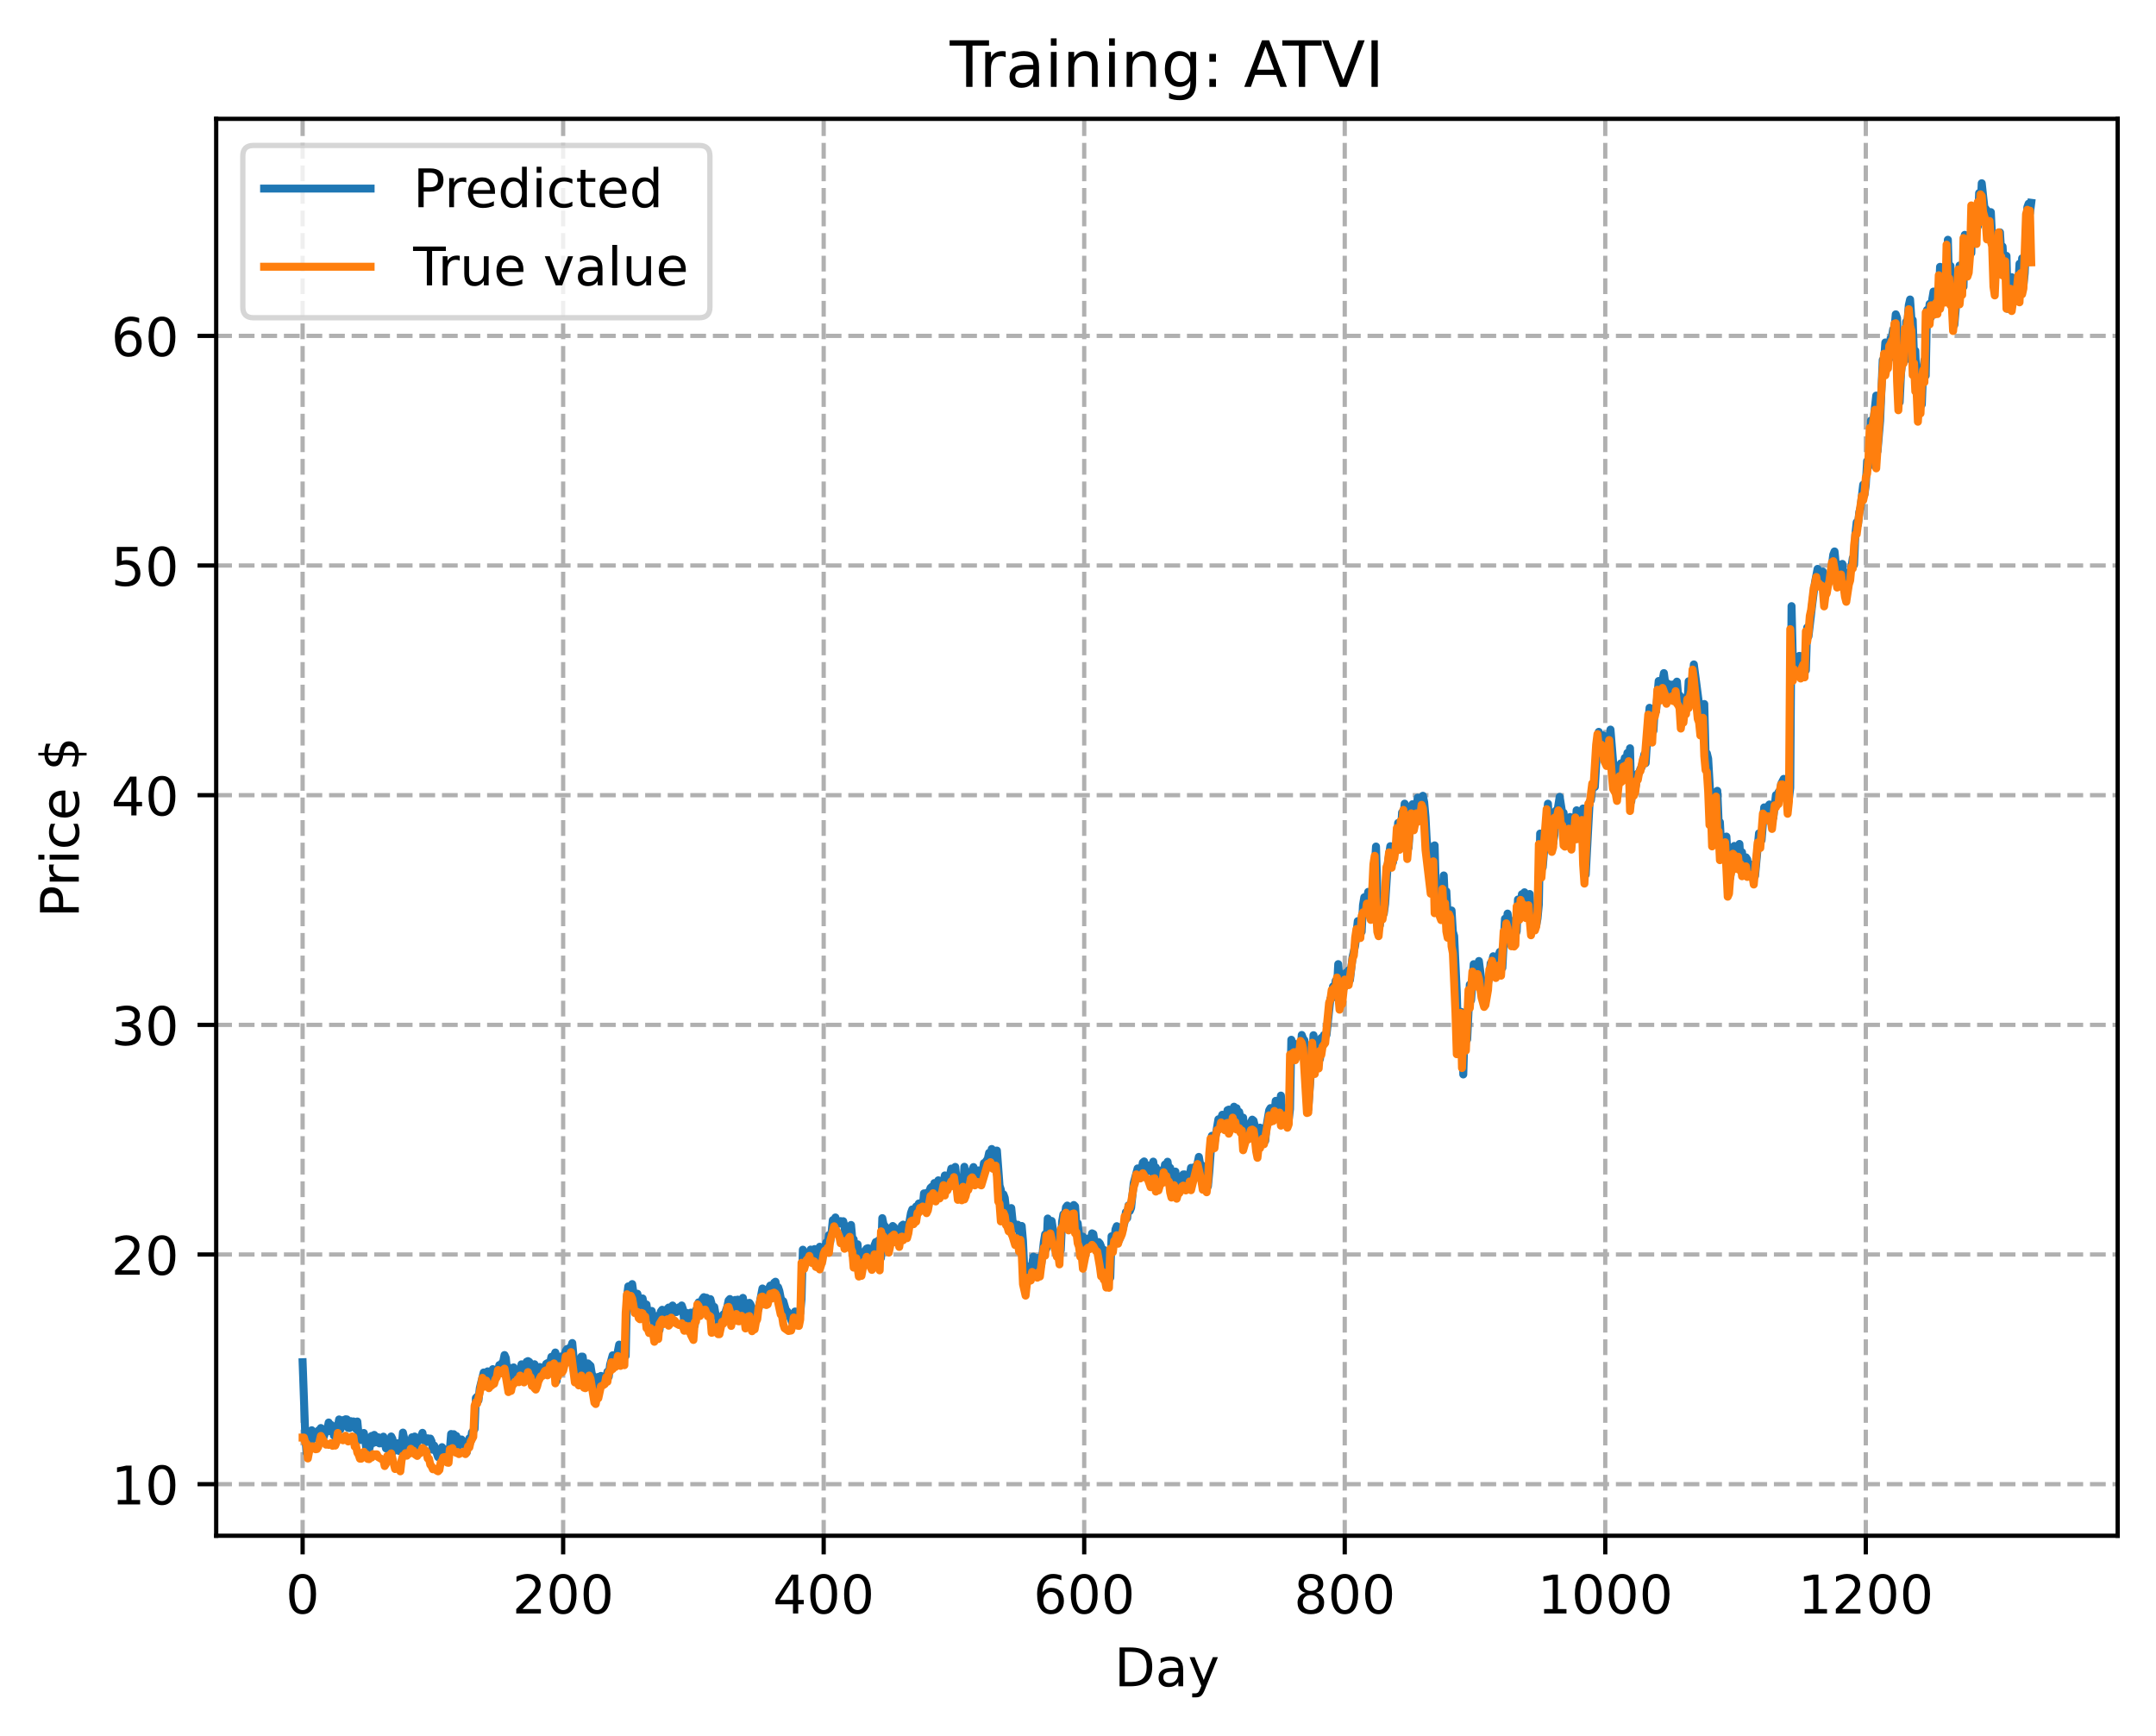<?xml version="1.0" encoding="utf-8" standalone="no"?>
<!DOCTYPE svg PUBLIC "-//W3C//DTD SVG 1.1//EN"
  "http://www.w3.org/Graphics/SVG/1.1/DTD/svg11.dtd">
<!-- Created with matplotlib (https://matplotlib.org/) -->
<svg height="325.986pt" version="1.1" viewBox="0 0 404.923 325.986" width="404.923pt" xmlns="http://www.w3.org/2000/svg" xmlns:xlink="http://www.w3.org/1999/xlink">
 <defs>
  <style type="text/css">
*{stroke-linecap:butt;stroke-linejoin:round;}
  </style>
 </defs>
 <g id="figure_1">
  <g id="patch_1">
   <path d="M 0 325.986 
L 404.923 325.986 
L 404.923 0 
L 0 0 
z
" style="fill:#ffffff;"/>
  </g>
  <g id="axes_1">
   <g id="patch_2">
    <path d="M 40.603 288.43 
L 397.723 288.43 
L 397.723 22.318 
L 40.603 22.318 
z
" style="fill:#ffffff;"/>
   </g>
   <g id="matplotlib.axis_1">
    <g id="xtick_1">
     <g id="line2d_1">
      <path clip-path="url(#p4af69c0302)" d="M 56.836 288.43 
L 56.836 22.318 
" style="fill:none;stroke:#b0b0b0;stroke-dasharray:2.96,1.28;stroke-dashoffset:0;stroke-width:0.8;"/>
     </g>
     <g id="line2d_2">
      <defs>
       <path d="M 0 0 
L 0 3.5 
" id="me396ba1912" style="stroke:#000000;stroke-width:0.8;"/>
      </defs>
      <g>
       <use style="stroke:#000000;stroke-width:0.8;" x="56.836" xlink:href="#me396ba1912" y="288.43"/>
      </g>
     </g>
     <g id="text_1">
      <!-- 0 -->
      <defs>
       <path d="M 31.781 66.406 
Q 24.172 66.406 20.328 58.906 
Q 16.5 51.422 16.5 36.375 
Q 16.5 21.391 20.328 13.891 
Q 24.172 6.391 31.781 6.391 
Q 39.453 6.391 43.281 13.891 
Q 47.125 21.391 47.125 36.375 
Q 47.125 51.422 43.281 58.906 
Q 39.453 66.406 31.781 66.406 
z
M 31.781 74.219 
Q 44.047 74.219 50.516 64.516 
Q 56.984 54.828 56.984 36.375 
Q 56.984 17.969 50.516 8.266 
Q 44.047 -1.422 31.781 -1.422 
Q 19.531 -1.422 13.062 8.266 
Q 6.594 17.969 6.594 36.375 
Q 6.594 54.828 13.062 64.516 
Q 19.531 74.219 31.781 74.219 
z
" id="DejaVuSans-48"/>
      </defs>
      <g transform="translate(53.655 303.029)scale(0.1 -0.1)">
       <use xlink:href="#DejaVuSans-48"/>
      </g>
     </g>
    </g>
    <g id="xtick_2">
     <g id="line2d_3">
      <path clip-path="url(#p4af69c0302)" d="M 105.766 288.43 
L 105.766 22.318 
" style="fill:none;stroke:#b0b0b0;stroke-dasharray:2.96,1.28;stroke-dashoffset:0;stroke-width:0.8;"/>
     </g>
     <g id="line2d_4">
      <g>
       <use style="stroke:#000000;stroke-width:0.8;" x="105.766" xlink:href="#me396ba1912" y="288.43"/>
      </g>
     </g>
     <g id="text_2">
      <!-- 200 -->
      <defs>
       <path d="M 19.188 8.297 
L 53.609 8.297 
L 53.609 0 
L 7.328 0 
L 7.328 8.297 
Q 12.938 14.109 22.625 23.891 
Q 32.328 33.688 34.812 36.531 
Q 39.547 41.844 41.422 45.531 
Q 43.312 49.219 43.312 52.781 
Q 43.312 58.594 39.234 62.25 
Q 35.156 65.922 28.609 65.922 
Q 23.969 65.922 18.812 64.312 
Q 13.672 62.703 7.812 59.422 
L 7.812 69.391 
Q 13.766 71.781 18.938 73 
Q 24.125 74.219 28.422 74.219 
Q 39.75 74.219 46.484 68.547 
Q 53.219 62.891 53.219 53.422 
Q 53.219 48.922 51.531 44.891 
Q 49.859 40.875 45.406 35.406 
Q 44.188 33.984 37.641 27.219 
Q 31.109 20.453 19.188 8.297 
z
" id="DejaVuSans-50"/>
      </defs>
      <g transform="translate(96.223 303.029)scale(0.1 -0.1)">
       <use xlink:href="#DejaVuSans-50"/>
       <use x="63.623" xlink:href="#DejaVuSans-48"/>
       <use x="127.246" xlink:href="#DejaVuSans-48"/>
      </g>
     </g>
    </g>
    <g id="xtick_3">
     <g id="line2d_5">
      <path clip-path="url(#p4af69c0302)" d="M 154.697 288.43 
L 154.697 22.318 
" style="fill:none;stroke:#b0b0b0;stroke-dasharray:2.96,1.28;stroke-dashoffset:0;stroke-width:0.8;"/>
     </g>
     <g id="line2d_6">
      <g>
       <use style="stroke:#000000;stroke-width:0.8;" x="154.697" xlink:href="#me396ba1912" y="288.43"/>
      </g>
     </g>
     <g id="text_3">
      <!-- 400 -->
      <defs>
       <path d="M 37.797 64.312 
L 12.891 25.391 
L 37.797 25.391 
z
M 35.203 72.906 
L 47.609 72.906 
L 47.609 25.391 
L 58.016 25.391 
L 58.016 17.188 
L 47.609 17.188 
L 47.609 0 
L 37.797 0 
L 37.797 17.188 
L 4.891 17.188 
L 4.891 26.703 
z
" id="DejaVuSans-52"/>
      </defs>
      <g transform="translate(145.153 303.029)scale(0.1 -0.1)">
       <use xlink:href="#DejaVuSans-52"/>
       <use x="63.623" xlink:href="#DejaVuSans-48"/>
       <use x="127.246" xlink:href="#DejaVuSans-48"/>
      </g>
     </g>
    </g>
    <g id="xtick_4">
     <g id="line2d_7">
      <path clip-path="url(#p4af69c0302)" d="M 203.628 288.43 
L 203.628 22.318 
" style="fill:none;stroke:#b0b0b0;stroke-dasharray:2.96,1.28;stroke-dashoffset:0;stroke-width:0.8;"/>
     </g>
     <g id="line2d_8">
      <g>
       <use style="stroke:#000000;stroke-width:0.8;" x="203.628" xlink:href="#me396ba1912" y="288.43"/>
      </g>
     </g>
     <g id="text_4">
      <!-- 600 -->
      <defs>
       <path d="M 33.016 40.375 
Q 26.375 40.375 22.484 35.828 
Q 18.609 31.297 18.609 23.391 
Q 18.609 15.531 22.484 10.953 
Q 26.375 6.391 33.016 6.391 
Q 39.656 6.391 43.531 10.953 
Q 47.406 15.531 47.406 23.391 
Q 47.406 31.297 43.531 35.828 
Q 39.656 40.375 33.016 40.375 
z
M 52.594 71.297 
L 52.594 62.312 
Q 48.875 64.062 45.094 64.984 
Q 41.312 65.922 37.594 65.922 
Q 27.828 65.922 22.672 59.328 
Q 17.531 52.734 16.797 39.406 
Q 19.672 43.656 24.016 45.922 
Q 28.375 48.188 33.594 48.188 
Q 44.578 48.188 50.953 41.516 
Q 57.328 34.859 57.328 23.391 
Q 57.328 12.156 50.688 5.359 
Q 44.047 -1.422 33.016 -1.422 
Q 20.359 -1.422 13.672 8.266 
Q 6.984 17.969 6.984 36.375 
Q 6.984 53.656 15.188 63.938 
Q 23.391 74.219 37.203 74.219 
Q 40.922 74.219 44.703 73.484 
Q 48.484 72.75 52.594 71.297 
z
" id="DejaVuSans-54"/>
      </defs>
      <g transform="translate(194.084 303.029)scale(0.1 -0.1)">
       <use xlink:href="#DejaVuSans-54"/>
       <use x="63.623" xlink:href="#DejaVuSans-48"/>
       <use x="127.246" xlink:href="#DejaVuSans-48"/>
      </g>
     </g>
    </g>
    <g id="xtick_5">
     <g id="line2d_9">
      <path clip-path="url(#p4af69c0302)" d="M 252.558 288.43 
L 252.558 22.318 
" style="fill:none;stroke:#b0b0b0;stroke-dasharray:2.96,1.28;stroke-dashoffset:0;stroke-width:0.8;"/>
     </g>
     <g id="line2d_10">
      <g>
       <use style="stroke:#000000;stroke-width:0.8;" x="252.558" xlink:href="#me396ba1912" y="288.43"/>
      </g>
     </g>
     <g id="text_5">
      <!-- 800 -->
      <defs>
       <path d="M 31.781 34.625 
Q 24.75 34.625 20.719 30.859 
Q 16.703 27.094 16.703 20.516 
Q 16.703 13.922 20.719 10.156 
Q 24.75 6.391 31.781 6.391 
Q 38.812 6.391 42.859 10.172 
Q 46.922 13.969 46.922 20.516 
Q 46.922 27.094 42.891 30.859 
Q 38.875 34.625 31.781 34.625 
z
M 21.922 38.812 
Q 15.578 40.375 12.031 44.719 
Q 8.5 49.078 8.5 55.328 
Q 8.5 64.062 14.719 69.141 
Q 20.953 74.219 31.781 74.219 
Q 42.672 74.219 48.875 69.141 
Q 55.078 64.062 55.078 55.328 
Q 55.078 49.078 51.531 44.719 
Q 48 40.375 41.703 38.812 
Q 48.828 37.156 52.797 32.312 
Q 56.781 27.484 56.781 20.516 
Q 56.781 9.906 50.312 4.234 
Q 43.844 -1.422 31.781 -1.422 
Q 19.734 -1.422 13.25 4.234 
Q 6.781 9.906 6.781 20.516 
Q 6.781 27.484 10.781 32.312 
Q 14.797 37.156 21.922 38.812 
z
M 18.312 54.391 
Q 18.312 48.734 21.844 45.562 
Q 25.391 42.391 31.781 42.391 
Q 38.141 42.391 41.719 45.562 
Q 45.312 48.734 45.312 54.391 
Q 45.312 60.062 41.719 63.234 
Q 38.141 66.406 31.781 66.406 
Q 25.391 66.406 21.844 63.234 
Q 18.312 60.062 18.312 54.391 
z
" id="DejaVuSans-56"/>
      </defs>
      <g transform="translate(243.015 303.029)scale(0.1 -0.1)">
       <use xlink:href="#DejaVuSans-56"/>
       <use x="63.623" xlink:href="#DejaVuSans-48"/>
       <use x="127.246" xlink:href="#DejaVuSans-48"/>
      </g>
     </g>
    </g>
    <g id="xtick_6">
     <g id="line2d_11">
      <path clip-path="url(#p4af69c0302)" d="M 301.489 288.43 
L 301.489 22.318 
" style="fill:none;stroke:#b0b0b0;stroke-dasharray:2.96,1.28;stroke-dashoffset:0;stroke-width:0.8;"/>
     </g>
     <g id="line2d_12">
      <g>
       <use style="stroke:#000000;stroke-width:0.8;" x="301.489" xlink:href="#me396ba1912" y="288.43"/>
      </g>
     </g>
     <g id="text_6">
      <!-- 1000 -->
      <defs>
       <path d="M 12.406 8.297 
L 28.516 8.297 
L 28.516 63.922 
L 10.984 60.406 
L 10.984 69.391 
L 28.422 72.906 
L 38.281 72.906 
L 38.281 8.297 
L 54.391 8.297 
L 54.391 0 
L 12.406 0 
z
" id="DejaVuSans-49"/>
      </defs>
      <g transform="translate(288.764 303.029)scale(0.1 -0.1)">
       <use xlink:href="#DejaVuSans-49"/>
       <use x="63.623" xlink:href="#DejaVuSans-48"/>
       <use x="127.246" xlink:href="#DejaVuSans-48"/>
       <use x="190.869" xlink:href="#DejaVuSans-48"/>
      </g>
     </g>
    </g>
    <g id="xtick_7">
     <g id="line2d_13">
      <path clip-path="url(#p4af69c0302)" d="M 350.419 288.43 
L 350.419 22.318 
" style="fill:none;stroke:#b0b0b0;stroke-dasharray:2.96,1.28;stroke-dashoffset:0;stroke-width:0.8;"/>
     </g>
     <g id="line2d_14">
      <g>
       <use style="stroke:#000000;stroke-width:0.8;" x="350.419" xlink:href="#me396ba1912" y="288.43"/>
      </g>
     </g>
     <g id="text_7">
      <!-- 1200 -->
      <g transform="translate(337.694 303.029)scale(0.1 -0.1)">
       <use xlink:href="#DejaVuSans-49"/>
       <use x="63.623" xlink:href="#DejaVuSans-50"/>
       <use x="127.246" xlink:href="#DejaVuSans-48"/>
       <use x="190.869" xlink:href="#DejaVuSans-48"/>
      </g>
     </g>
    </g>
    <g id="text_8">
     <!-- Day -->
     <defs>
      <path d="M 19.672 64.797 
L 19.672 8.109 
L 31.594 8.109 
Q 46.688 8.109 53.688 14.938 
Q 60.688 21.781 60.688 36.531 
Q 60.688 51.172 53.688 57.984 
Q 46.688 64.797 31.594 64.797 
z
M 9.812 72.906 
L 30.078 72.906 
Q 51.266 72.906 61.172 64.094 
Q 71.094 55.281 71.094 36.531 
Q 71.094 17.672 61.125 8.828 
Q 51.172 0 30.078 0 
L 9.812 0 
z
" id="DejaVuSans-68"/>
      <path d="M 34.281 27.484 
Q 23.391 27.484 19.188 25 
Q 14.984 22.516 14.984 16.5 
Q 14.984 11.719 18.141 8.906 
Q 21.297 6.109 26.703 6.109 
Q 34.188 6.109 38.703 11.406 
Q 43.219 16.703 43.219 25.484 
L 43.219 27.484 
z
M 52.203 31.203 
L 52.203 0 
L 43.219 0 
L 43.219 8.297 
Q 40.141 3.328 35.547 0.953 
Q 30.953 -1.422 24.312 -1.422 
Q 15.922 -1.422 10.953 3.297 
Q 6 8.016 6 15.922 
Q 6 25.141 12.172 29.828 
Q 18.359 34.516 30.609 34.516 
L 43.219 34.516 
L 43.219 35.406 
Q 43.219 41.609 39.141 45 
Q 35.062 48.391 27.688 48.391 
Q 23 48.391 18.547 47.266 
Q 14.109 46.141 10.016 43.891 
L 10.016 52.203 
Q 14.938 54.109 19.578 55.047 
Q 24.219 56 28.609 56 
Q 40.484 56 46.344 49.844 
Q 52.203 43.703 52.203 31.203 
z
" id="DejaVuSans-97"/>
      <path d="M 32.172 -5.078 
Q 28.375 -14.844 24.75 -17.812 
Q 21.141 -20.797 15.094 -20.797 
L 7.906 -20.797 
L 7.906 -13.281 
L 13.188 -13.281 
Q 16.891 -13.281 18.938 -11.516 
Q 21 -9.766 23.484 -3.219 
L 25.094 0.875 
L 2.984 54.688 
L 12.5 54.688 
L 29.594 11.922 
L 46.688 54.688 
L 56.203 54.688 
z
" id="DejaVuSans-121"/>
     </defs>
     <g transform="translate(209.29 316.707)scale(0.1 -0.1)">
      <use xlink:href="#DejaVuSans-68"/>
      <use x="77.002" xlink:href="#DejaVuSans-97"/>
      <use x="138.281" xlink:href="#DejaVuSans-121"/>
     </g>
    </g>
   </g>
   <g id="matplotlib.axis_2">
    <g id="ytick_1">
     <g id="line2d_15">
      <path clip-path="url(#p4af69c0302)" d="M 40.603 278.75 
L 397.723 278.75 
" style="fill:none;stroke:#b0b0b0;stroke-dasharray:2.96,1.28;stroke-dashoffset:0;stroke-width:0.8;"/>
     </g>
     <g id="line2d_16">
      <defs>
       <path d="M 0 0 
L -3.5 0 
" id="md664bc140a" style="stroke:#000000;stroke-width:0.8;"/>
      </defs>
      <g>
       <use style="stroke:#000000;stroke-width:0.8;" x="40.603" xlink:href="#md664bc140a" y="278.75"/>
      </g>
     </g>
     <g id="text_9">
      <!-- 10 -->
      <g transform="translate(20.878 282.549)scale(0.1 -0.1)">
       <use xlink:href="#DejaVuSans-49"/>
       <use x="63.623" xlink:href="#DejaVuSans-48"/>
      </g>
     </g>
    </g>
    <g id="ytick_2">
     <g id="line2d_17">
      <path clip-path="url(#p4af69c0302)" d="M 40.603 235.615 
L 397.723 235.615 
" style="fill:none;stroke:#b0b0b0;stroke-dasharray:2.96,1.28;stroke-dashoffset:0;stroke-width:0.8;"/>
     </g>
     <g id="line2d_18">
      <g>
       <use style="stroke:#000000;stroke-width:0.8;" x="40.603" xlink:href="#md664bc140a" y="235.615"/>
      </g>
     </g>
     <g id="text_10">
      <!-- 20 -->
      <g transform="translate(20.878 239.415)scale(0.1 -0.1)">
       <use xlink:href="#DejaVuSans-50"/>
       <use x="63.623" xlink:href="#DejaVuSans-48"/>
      </g>
     </g>
    </g>
    <g id="ytick_3">
     <g id="line2d_19">
      <path clip-path="url(#p4af69c0302)" d="M 40.603 192.481 
L 397.723 192.481 
" style="fill:none;stroke:#b0b0b0;stroke-dasharray:2.96,1.28;stroke-dashoffset:0;stroke-width:0.8;"/>
     </g>
     <g id="line2d_20">
      <g>
       <use style="stroke:#000000;stroke-width:0.8;" x="40.603" xlink:href="#md664bc140a" y="192.481"/>
      </g>
     </g>
     <g id="text_11">
      <!-- 30 -->
      <defs>
       <path d="M 40.578 39.312 
Q 47.656 37.797 51.625 33 
Q 55.609 28.219 55.609 21.188 
Q 55.609 10.406 48.188 4.484 
Q 40.766 -1.422 27.094 -1.422 
Q 22.516 -1.422 17.656 -0.516 
Q 12.797 0.391 7.625 2.203 
L 7.625 11.719 
Q 11.719 9.328 16.594 8.109 
Q 21.484 6.891 26.812 6.891 
Q 36.078 6.891 40.938 10.547 
Q 45.797 14.203 45.797 21.188 
Q 45.797 27.641 41.281 31.266 
Q 36.766 34.906 28.719 34.906 
L 20.219 34.906 
L 20.219 43.016 
L 29.109 43.016 
Q 36.375 43.016 40.234 45.922 
Q 44.094 48.828 44.094 54.297 
Q 44.094 59.906 40.109 62.906 
Q 36.141 65.922 28.719 65.922 
Q 24.656 65.922 20.016 65.031 
Q 15.375 64.156 9.812 62.312 
L 9.812 71.094 
Q 15.438 72.656 20.344 73.438 
Q 25.25 74.219 29.594 74.219 
Q 40.828 74.219 47.359 69.109 
Q 53.906 64.016 53.906 55.328 
Q 53.906 49.266 50.438 45.094 
Q 46.969 40.922 40.578 39.312 
z
" id="DejaVuSans-51"/>
      </defs>
      <g transform="translate(20.878 196.281)scale(0.1 -0.1)">
       <use xlink:href="#DejaVuSans-51"/>
       <use x="63.623" xlink:href="#DejaVuSans-48"/>
      </g>
     </g>
    </g>
    <g id="ytick_4">
     <g id="line2d_21">
      <path clip-path="url(#p4af69c0302)" d="M 40.603 149.347 
L 397.723 149.347 
" style="fill:none;stroke:#b0b0b0;stroke-dasharray:2.96,1.28;stroke-dashoffset:0;stroke-width:0.8;"/>
     </g>
     <g id="line2d_22">
      <g>
       <use style="stroke:#000000;stroke-width:0.8;" x="40.603" xlink:href="#md664bc140a" y="149.347"/>
      </g>
     </g>
     <g id="text_12">
      <!-- 40 -->
      <g transform="translate(20.878 153.146)scale(0.1 -0.1)">
       <use xlink:href="#DejaVuSans-52"/>
       <use x="63.623" xlink:href="#DejaVuSans-48"/>
      </g>
     </g>
    </g>
    <g id="ytick_5">
     <g id="line2d_23">
      <path clip-path="url(#p4af69c0302)" d="M 40.603 106.213 
L 397.723 106.213 
" style="fill:none;stroke:#b0b0b0;stroke-dasharray:2.96,1.28;stroke-dashoffset:0;stroke-width:0.8;"/>
     </g>
     <g id="line2d_24">
      <g>
       <use style="stroke:#000000;stroke-width:0.8;" x="40.603" xlink:href="#md664bc140a" y="106.213"/>
      </g>
     </g>
     <g id="text_13">
      <!-- 50 -->
      <defs>
       <path d="M 10.797 72.906 
L 49.516 72.906 
L 49.516 64.594 
L 19.828 64.594 
L 19.828 46.734 
Q 21.969 47.469 24.109 47.828 
Q 26.266 48.188 28.422 48.188 
Q 40.625 48.188 47.75 41.5 
Q 54.891 34.812 54.891 23.391 
Q 54.891 11.625 47.562 5.094 
Q 40.234 -1.422 26.906 -1.422 
Q 22.312 -1.422 17.547 -0.641 
Q 12.797 0.141 7.719 1.703 
L 7.719 11.625 
Q 12.109 9.234 16.797 8.062 
Q 21.484 6.891 26.703 6.891 
Q 35.156 6.891 40.078 11.328 
Q 45.016 15.766 45.016 23.391 
Q 45.016 31 40.078 35.438 
Q 35.156 39.891 26.703 39.891 
Q 22.75 39.891 18.812 39.016 
Q 14.891 38.141 10.797 36.281 
z
" id="DejaVuSans-53"/>
      </defs>
      <g transform="translate(20.878 110.012)scale(0.1 -0.1)">
       <use xlink:href="#DejaVuSans-53"/>
       <use x="63.623" xlink:href="#DejaVuSans-48"/>
      </g>
     </g>
    </g>
    <g id="ytick_6">
     <g id="line2d_25">
      <path clip-path="url(#p4af69c0302)" d="M 40.603 63.079 
L 397.723 63.079 
" style="fill:none;stroke:#b0b0b0;stroke-dasharray:2.96,1.28;stroke-dashoffset:0;stroke-width:0.8;"/>
     </g>
     <g id="line2d_26">
      <g>
       <use style="stroke:#000000;stroke-width:0.8;" x="40.603" xlink:href="#md664bc140a" y="63.079"/>
      </g>
     </g>
     <g id="text_14">
      <!-- 60 -->
      <g transform="translate(20.878 66.878)scale(0.1 -0.1)">
       <use xlink:href="#DejaVuSans-54"/>
       <use x="63.623" xlink:href="#DejaVuSans-48"/>
      </g>
     </g>
    </g>
    <g id="text_15">
     <!-- Price $ -->
     <defs>
      <path d="M 19.672 64.797 
L 19.672 37.406 
L 32.078 37.406 
Q 38.969 37.406 42.719 40.969 
Q 46.484 44.531 46.484 51.125 
Q 46.484 57.672 42.719 61.234 
Q 38.969 64.797 32.078 64.797 
z
M 9.812 72.906 
L 32.078 72.906 
Q 44.344 72.906 50.609 67.359 
Q 56.891 61.812 56.891 51.125 
Q 56.891 40.328 50.609 34.812 
Q 44.344 29.297 32.078 29.297 
L 19.672 29.297 
L 19.672 0 
L 9.812 0 
z
" id="DejaVuSans-80"/>
      <path d="M 41.109 46.297 
Q 39.594 47.172 37.812 47.578 
Q 36.031 48 33.891 48 
Q 26.266 48 22.188 43.047 
Q 18.109 38.094 18.109 28.812 
L 18.109 0 
L 9.078 0 
L 9.078 54.688 
L 18.109 54.688 
L 18.109 46.188 
Q 20.953 51.172 25.484 53.578 
Q 30.031 56 36.531 56 
Q 37.453 56 38.578 55.875 
Q 39.703 55.766 41.062 55.516 
z
" id="DejaVuSans-114"/>
      <path d="M 9.422 54.688 
L 18.406 54.688 
L 18.406 0 
L 9.422 0 
z
M 9.422 75.984 
L 18.406 75.984 
L 18.406 64.594 
L 9.422 64.594 
z
" id="DejaVuSans-105"/>
      <path d="M 48.781 52.594 
L 48.781 44.188 
Q 44.969 46.297 41.141 47.344 
Q 37.312 48.391 33.406 48.391 
Q 24.656 48.391 19.812 42.844 
Q 14.984 37.312 14.984 27.297 
Q 14.984 17.281 19.812 11.734 
Q 24.656 6.203 33.406 6.203 
Q 37.312 6.203 41.141 7.25 
Q 44.969 8.297 48.781 10.406 
L 48.781 2.094 
Q 45.016 0.344 40.984 -0.531 
Q 36.969 -1.422 32.422 -1.422 
Q 20.062 -1.422 12.781 6.344 
Q 5.516 14.109 5.516 27.297 
Q 5.516 40.672 12.859 48.328 
Q 20.219 56 33.016 56 
Q 37.156 56 41.109 55.141 
Q 45.062 54.297 48.781 52.594 
z
" id="DejaVuSans-99"/>
      <path d="M 56.203 29.594 
L 56.203 25.203 
L 14.891 25.203 
Q 15.484 15.922 20.484 11.062 
Q 25.484 6.203 34.422 6.203 
Q 39.594 6.203 44.453 7.469 
Q 49.312 8.734 54.109 11.281 
L 54.109 2.781 
Q 49.266 0.734 44.188 -0.344 
Q 39.109 -1.422 33.891 -1.422 
Q 20.797 -1.422 13.156 6.188 
Q 5.516 13.812 5.516 26.812 
Q 5.516 40.234 12.766 48.109 
Q 20.016 56 32.328 56 
Q 43.359 56 49.781 48.891 
Q 56.203 41.797 56.203 29.594 
z
M 47.219 32.234 
Q 47.125 39.594 43.094 43.984 
Q 39.062 48.391 32.422 48.391 
Q 24.906 48.391 20.391 44.141 
Q 15.875 39.891 15.188 32.172 
z
" id="DejaVuSans-101"/>
      <path id="DejaVuSans-32"/>
      <path d="M 33.797 -14.703 
L 28.906 -14.703 
L 28.859 0 
Q 23.734 0.094 18.609 1.188 
Q 13.484 2.297 8.297 4.5 
L 8.297 13.281 
Q 13.281 10.156 18.375 8.562 
Q 23.484 6.984 28.906 6.938 
L 28.906 29.203 
Q 18.109 30.953 13.203 35.156 
Q 8.297 39.359 8.297 46.688 
Q 8.297 54.641 13.625 59.219 
Q 18.953 63.812 28.906 64.5 
L 28.906 75.984 
L 33.797 75.984 
L 33.797 64.656 
Q 38.328 64.453 42.578 63.688 
Q 46.828 62.938 50.875 61.625 
L 50.875 53.078 
Q 46.828 55.125 42.547 56.25 
Q 38.281 57.375 33.797 57.562 
L 33.797 36.719 
Q 44.875 35.016 50.094 30.609 
Q 55.328 26.219 55.328 18.609 
Q 55.328 10.359 49.781 5.594 
Q 44.234 0.828 33.797 0.094 
z
M 28.906 37.594 
L 28.906 57.625 
Q 23.25 56.984 20.266 54.391 
Q 17.281 51.812 17.281 47.516 
Q 17.281 43.312 20.031 40.969 
Q 22.797 38.625 28.906 37.594 
z
M 33.797 28.219 
L 33.797 7.078 
Q 39.984 7.906 43.141 10.594 
Q 46.297 13.281 46.297 17.672 
Q 46.297 21.969 43.281 24.5 
Q 40.281 27.047 33.797 28.219 
z
" id="DejaVuSans-36"/>
     </defs>
     <g transform="translate(14.798 172.342)rotate(-90)scale(0.1 -0.1)">
      <use xlink:href="#DejaVuSans-80"/>
      <use x="58.553" xlink:href="#DejaVuSans-114"/>
      <use x="99.666" xlink:href="#DejaVuSans-105"/>
      <use x="127.449" xlink:href="#DejaVuSans-99"/>
      <use x="182.43" xlink:href="#DejaVuSans-101"/>
      <use x="243.953" xlink:href="#DejaVuSans-32"/>
      <use x="275.74" xlink:href="#DejaVuSans-36"/>
     </g>
    </g>
   </g>
   <g id="line2d_27">
    <path clip-path="url(#p4af69c0302)" d="M 56.836 255.842 
L 57.325 269.39 
L 57.57 272.824 
L 57.814 271.248 
L 58.059 271.842 
L 58.304 269.461 
L 58.548 268.616 
L 58.793 270.271 
L 59.038 269.668 
L 59.282 269.868 
L 59.527 269.644 
L 59.772 268.7 
L 60.016 268.548 
L 60.261 268.202 
L 60.506 268.574 
L 60.75 270.014 
L 61.24 268.606 
L 61.484 268.329 
L 61.729 267.164 
L 61.974 268.787 
L 62.218 267.625 
L 62.463 268.112 
L 62.708 269.623 
L 62.952 268.236 
L 63.197 269.32 
L 63.686 266.588 
L 63.931 268.483 
L 64.175 267.819 
L 64.42 266.713 
L 64.665 267.243 
L 64.909 266.555 
L 65.154 266.58 
L 65.399 268.18 
L 65.643 268.218 
L 65.888 266.911 
L 66.133 267.033 
L 66.377 266.961 
L 66.622 268.102 
L 66.867 268.381 
L 67.111 266.977 
L 67.356 269.545 
L 67.601 270.463 
L 67.845 270.42 
L 68.09 269.21 
L 68.335 269.131 
L 68.579 270.368 
L 68.824 272.24 
L 69.069 271.227 
L 69.313 272.275 
L 69.558 271.341 
L 69.802 269.685 
L 70.047 271.035 
L 70.292 269.493 
L 70.536 270.887 
L 70.781 269.919 
L 71.026 269.929 
L 71.27 271.094 
L 71.515 271.06 
L 71.76 270.835 
L 72.004 269.822 
L 72.494 272.031 
L 72.738 270.849 
L 72.983 271.067 
L 73.228 271.477 
L 73.472 269.788 
L 73.717 270.267 
L 73.962 272.56 
L 74.206 271.255 
L 74.451 271.745 
L 74.696 271.053 
L 74.94 272.505 
L 75.185 271.943 
L 75.429 271.764 
L 75.674 269.059 
L 76.163 271.249 
L 76.408 270.935 
L 76.653 272.021 
L 76.897 270.575 
L 77.142 271.158 
L 77.387 269.935 
L 77.631 271.882 
L 77.876 269.801 
L 78.121 271.631 
L 78.61 270.086 
L 79.099 269.772 
L 79.344 269.103 
L 79.589 270.532 
L 79.833 270.621 
L 80.078 270.839 
L 80.323 270.127 
L 80.567 270.398 
L 80.812 270.18 
L 81.056 270.707 
L 81.301 272.288 
L 81.546 271.492 
L 82.28 273.667 
L 82.524 272.932 
L 82.769 272.641 
L 83.014 271.793 
L 83.258 272.873 
L 83.503 272.209 
L 83.748 272.466 
L 83.992 273.806 
L 84.482 272.319 
L 84.726 269.321 
L 84.971 270.12 
L 85.216 269.362 
L 85.46 270.961 
L 85.705 269.695 
L 85.95 271.751 
L 86.194 270.257 
L 86.439 270.919 
L 86.684 270.353 
L 87.417 271.652 
L 87.662 272.784 
L 88.151 270.126 
L 88.396 270.754 
L 88.641 269.015 
L 89.13 268.396 
L 89.375 262.567 
L 89.619 262.31 
L 89.864 262.994 
L 90.109 260.723 
L 90.843 257.771 
L 91.087 259.026 
L 91.577 257.562 
L 91.821 258.641 
L 92.066 258.712 
L 92.555 257.144 
L 92.8 258.346 
L 93.044 258.498 
L 93.289 257.781 
L 93.534 257.567 
L 93.778 256.372 
L 94.023 256.799 
L 94.268 256.023 
L 94.512 255.691 
L 94.757 254.494 
L 95.002 255.045 
L 95.246 257.665 
L 95.736 258.952 
L 95.98 256.927 
L 96.225 258.334 
L 96.47 256.815 
L 96.714 258.032 
L 96.959 257.578 
L 97.204 258.13 
L 97.448 257.849 
L 97.693 258.533 
L 97.938 256.237 
L 98.182 257.021 
L 98.672 257.659 
L 98.916 255.749 
L 99.161 255.632 
L 99.405 255.778 
L 99.65 257.224 
L 99.895 257.11 
L 100.139 257.927 
L 100.384 256.22 
L 100.629 258.375 
L 101.118 257.671 
L 101.363 256.742 
L 101.607 257.424 
L 102.097 256.805 
L 102.341 256.703 
L 102.586 256.146 
L 102.831 256.006 
L 103.075 257.132 
L 103.565 254.826 
L 103.809 256.619 
L 104.054 254.674 
L 104.299 254.016 
L 104.543 259.365 
L 104.788 256.04 
L 105.032 257.196 
L 105.277 254.778 
L 105.522 255.824 
L 105.766 255.376 
L 106.256 253.727 
L 106.5 253.365 
L 106.745 254.738 
L 106.99 253.128 
L 107.234 253.047 
L 107.479 252.237 
L 107.724 254.954 
L 107.968 255.203 
L 108.213 256.646 
L 108.458 255.856 
L 108.702 257.749 
L 108.947 257.528 
L 109.192 254.789 
L 109.436 254.796 
L 109.681 256.653 
L 109.926 257.533 
L 110.17 257.427 
L 110.415 256.06 
L 110.904 256.515 
L 111.149 258.054 
L 111.393 258.418 
L 111.883 260.288 
L 112.127 260.773 
L 112.372 258.602 
L 112.617 259.889 
L 112.861 258.414 
L 113.351 258.78 
L 113.595 259.081 
L 113.84 258.936 
L 114.085 257.618 
L 114.329 258.557 
L 114.574 256.334 
L 115.063 254.539 
L 115.308 256.457 
L 115.553 254.866 
L 115.797 254.988 
L 116.287 252.537 
L 116.776 254.448 
L 117.02 252.825 
L 117.265 252.813 
L 117.51 254.664 
L 117.754 243.577 
L 117.999 241.596 
L 118.244 242.704 
L 118.488 242.472 
L 118.733 241.166 
L 118.978 242.901 
L 119.467 244.295 
L 119.712 242.979 
L 120.201 245.456 
L 120.446 245.661 
L 120.69 243.863 
L 120.935 245.071 
L 121.18 245.099 
L 121.424 245.004 
L 121.669 247.027 
L 122.158 247.199 
L 122.403 246.212 
L 122.648 247.769 
L 123.137 249.69 
L 123.626 247.083 
L 123.871 249.773 
L 124.115 246.324 
L 124.36 245.993 
L 124.605 246.49 
L 124.849 247.624 
L 125.339 245.819 
L 125.583 245.568 
L 125.828 247.574 
L 126.317 245.192 
L 126.562 246.489 
L 126.807 246.24 
L 127.051 246.42 
L 127.296 245.661 
L 127.541 245.518 
L 127.785 245.558 
L 128.03 245.185 
L 128.275 245.886 
L 128.519 248.319 
L 128.764 248.776 
L 129.008 246.596 
L 129.253 247.679 
L 129.498 247.898 
L 129.742 246.53 
L 129.987 248.588 
L 130.232 249.155 
L 130.476 248.956 
L 130.721 246.023 
L 130.966 246.24 
L 131.21 244.598 
L 131.455 245.564 
L 131.7 246.018 
L 131.944 243.948 
L 132.189 243.623 
L 132.434 245.069 
L 132.678 243.731 
L 132.923 245.006 
L 133.168 245.51 
L 133.412 243.989 
L 133.657 244.894 
L 133.902 247.117 
L 134.146 245.449 
L 134.391 246.845 
L 134.88 247.401 
L 135.125 250.063 
L 135.369 247.903 
L 135.614 247.754 
L 135.859 246.86 
L 136.103 247.914 
L 136.348 246.122 
L 136.593 245.43 
L 136.837 244.249 
L 137.082 243.974 
L 137.571 247.223 
L 137.816 244.892 
L 138.061 244.144 
L 138.305 245.467 
L 138.55 244.089 
L 138.795 246.444 
L 139.039 246.287 
L 139.284 244.641 
L 139.529 243.757 
L 139.773 246.44 
L 140.018 244.658 
L 140.263 246.972 
L 140.507 245.109 
L 140.752 244.69 
L 140.996 245.055 
L 141.486 247.659 
L 141.73 246.775 
L 141.975 247.27 
L 142.22 245.805 
L 142.464 245.864 
L 143.198 241.993 
L 143.443 242.255 
L 143.688 243.066 
L 143.932 243.355 
L 144.177 243.273 
L 144.422 241.987 
L 144.666 241.441 
L 144.911 241.481 
L 145.156 242.511 
L 145.4 240.91 
L 145.645 240.721 
L 145.89 241.953 
L 146.134 241.758 
L 146.379 242.486 
L 146.624 243.758 
L 146.868 244.268 
L 147.113 244.39 
L 147.602 246.078 
L 147.847 246.264 
L 148.091 246.703 
L 148.825 248.465 
L 149.07 247.64 
L 149.315 246.319 
L 149.559 247.671 
L 149.804 246.73 
L 150.049 246.799 
L 150.293 246.621 
L 150.538 244.02 
L 150.783 234.71 
L 151.027 237.895 
L 151.517 235.678 
L 151.761 235.313 
L 152.006 235.662 
L 152.251 234.686 
L 152.495 236.095 
L 152.74 236.127 
L 152.984 234.588 
L 153.229 235.737 
L 153.474 236.119 
L 153.718 235.753 
L 153.963 234.153 
L 154.208 236.261 
L 154.452 235.37 
L 154.697 234.968 
L 155.186 233.33 
L 155.431 234.109 
L 155.676 231.972 
L 155.92 233.285 
L 156.165 231.609 
L 156.41 229.15 
L 156.654 229.268 
L 156.899 228.655 
L 157.144 230.045 
L 157.388 229.332 
L 157.633 229.435 
L 157.878 229.339 
L 158.122 229.848 
L 158.367 229.359 
L 158.612 230.344 
L 158.856 232.999 
L 159.101 230.956 
L 159.345 232.442 
L 159.59 230.402 
L 159.835 230.061 
L 160.079 232.731 
L 160.324 232.751 
L 160.569 235.539 
L 160.813 233.751 
L 161.058 233.687 
L 161.303 236.709 
L 161.547 238.007 
L 161.792 235.748 
L 162.037 237.425 
L 162.281 235.245 
L 162.771 234.501 
L 163.015 234.421 
L 163.26 236.201 
L 163.505 235.427 
L 163.749 235.9 
L 163.994 236.069 
L 164.239 233.892 
L 164.483 233.272 
L 164.728 233.82 
L 164.972 232.994 
L 165.217 235.636 
L 165.462 236.259 
L 165.706 228.781 
L 165.951 230.004 
L 166.685 230.833 
L 166.93 231.624 
L 167.174 232.89 
L 167.419 230.88 
L 167.664 230.259 
L 167.908 230.473 
L 168.153 230.86 
L 168.398 232.433 
L 168.642 231.534 
L 169.132 232.047 
L 169.376 230.191 
L 169.621 230 
L 169.866 231.499 
L 170.11 230.417 
L 170.355 230.786 
L 170.6 230.609 
L 171.089 227.813 
L 171.333 227.145 
L 171.578 227.457 
L 171.823 228.57 
L 172.067 226.593 
L 172.312 226.808 
L 172.557 226.031 
L 172.801 225.996 
L 173.046 226.19 
L 173.291 226.728 
L 173.535 224.131 
L 173.78 225.651 
L 174.025 224.038 
L 174.269 226.061 
L 174.514 223.854 
L 174.759 223.116 
L 175.003 222.893 
L 175.248 224.133 
L 175.493 222.188 
L 175.737 223.723 
L 175.982 223.9 
L 176.227 221.679 
L 176.471 223.808 
L 176.716 222.272 
L 176.96 221.768 
L 177.205 222.195 
L 177.45 220.764 
L 177.694 223.233 
L 177.939 220.798 
L 178.184 221.693 
L 178.673 219.474 
L 178.918 219.565 
L 179.162 221.525 
L 179.407 219.157 
L 179.652 221.589 
L 179.896 221.339 
L 180.141 222.802 
L 180.63 221.302 
L 180.875 223.488 
L 181.12 219.137 
L 181.364 223.316 
L 181.854 220.665 
L 182.098 221.315 
L 182.343 220.281 
L 182.832 219.19 
L 183.321 220.73 
L 183.566 219.903 
L 183.811 219.818 
L 184.055 220.952 
L 184.545 220.311 
L 184.789 218.447 
L 185.034 218.339 
L 185.523 217.629 
L 185.768 216.51 
L 186.013 218.105 
L 186.257 215.796 
L 186.502 218.145 
L 186.747 218.057 
L 186.991 216.126 
L 187.236 216.094 
L 187.725 222.67 
L 187.97 223.436 
L 188.215 225.482 
L 188.459 224.312 
L 188.704 224.964 
L 188.948 227.142 
L 189.193 227.888 
L 189.438 227.877 
L 189.682 228.482 
L 189.927 226.892 
L 190.172 229.298 
L 190.906 230.796 
L 191.15 230.015 
L 191.395 230.924 
L 191.64 232.732 
L 191.884 230.25 
L 192.129 233.051 
L 192.374 238.41 
L 192.863 240.544 
L 193.352 237.834 
L 193.597 239.062 
L 194.086 236.017 
L 194.331 237.248 
L 194.82 236.259 
L 195.065 237.96 
L 195.309 236.169 
L 195.554 237.621 
L 196.043 233.284 
L 196.288 231.804 
L 196.533 234.521 
L 196.777 228.852 
L 197.022 231.162 
L 197.511 229.309 
L 197.756 230.896 
L 198.245 231.95 
L 198.49 232.897 
L 198.735 233.124 
L 198.979 232.257 
L 199.224 234.845 
L 199.469 229.458 
L 199.713 228.058 
L 199.958 228.583 
L 200.203 226.744 
L 200.447 226.421 
L 200.936 229.183 
L 201.426 227.307 
L 201.67 226.316 
L 201.915 226.565 
L 202.16 230.167 
L 202.404 229.739 
L 202.649 231.94 
L 202.894 232.106 
L 203.138 234.408 
L 203.383 232.258 
L 203.628 235.716 
L 203.872 233.164 
L 204.117 232.967 
L 204.362 232.624 
L 204.606 232.544 
L 204.851 233.541 
L 205.096 231.637 
L 205.34 231.763 
L 205.585 233.395 
L 205.83 233.742 
L 206.319 233.274 
L 206.563 233.536 
L 206.808 234.147 
L 207.053 235.989 
L 207.297 234.731 
L 207.542 238.254 
L 207.787 238.448 
L 208.031 239.635 
L 208.276 237.587 
L 208.521 239.965 
L 208.765 232.186 
L 209.01 233.352 
L 209.255 233.555 
L 209.499 230.9 
L 209.744 230.291 
L 209.989 230.459 
L 210.233 232.846 
L 210.478 230.68 
L 210.723 230.69 
L 210.967 230.413 
L 211.212 229.529 
L 211.457 227.659 
L 211.701 228.771 
L 211.946 226.388 
L 212.191 227.445 
L 212.435 226.84 
L 212.924 222.199 
L 213.658 219.443 
L 213.903 220.344 
L 214.148 220.161 
L 214.392 219.694 
L 214.637 218.338 
L 214.882 218.134 
L 215.126 220.213 
L 215.371 219.845 
L 215.616 219.052 
L 215.86 218.868 
L 216.35 220.114 
L 216.594 218.169 
L 216.839 220.2 
L 217.084 219.268 
L 217.328 222.108 
L 217.573 220.907 
L 217.818 220.946 
L 218.062 220.524 
L 218.307 219.728 
L 218.551 221.409 
L 218.796 218.714 
L 219.041 220.399 
L 219.285 218.189 
L 219.53 220.085 
L 219.775 219.334 
L 220.264 223.197 
L 220.753 220.034 
L 220.998 222.981 
L 221.243 223.554 
L 221.487 221.612 
L 221.732 221.769 
L 222.221 220.579 
L 222.466 220.567 
L 222.711 221.846 
L 222.955 221.61 
L 223.2 220.552 
L 223.445 220.872 
L 223.689 219.331 
L 223.934 222.083 
L 224.179 219.633 
L 224.423 219.138 
L 224.668 219.136 
L 224.912 218.515 
L 225.157 217.28 
L 225.402 218.65 
L 225.646 218.779 
L 225.891 219.482 
L 226.136 220.656 
L 226.38 219.339 
L 226.625 219.394 
L 226.87 222.798 
L 227.114 220.168 
L 227.604 213.319 
L 227.848 215.435 
L 228.093 214.636 
L 228.827 210.218 
L 229.072 210.462 
L 229.316 210.062 
L 229.561 209.365 
L 229.806 210.842 
L 230.05 210.319 
L 230.295 210.912 
L 230.539 208.506 
L 230.784 208.399 
L 231.029 211.051 
L 231.273 209.424 
L 231.518 209.435 
L 231.763 207.852 
L 232.007 209.777 
L 232.252 208.134 
L 232.497 210.444 
L 232.741 208.835 
L 233.231 211.264 
L 233.475 209.9 
L 233.72 213.58 
L 233.965 211.927 
L 234.209 211.932 
L 234.454 211.535 
L 234.699 213.255 
L 234.943 210.753 
L 235.188 210.28 
L 235.433 210.48 
L 235.677 211.531 
L 235.922 211.783 
L 236.167 214.092 
L 236.411 214.818 
L 236.656 211.786 
L 236.9 213.822 
L 237.145 212.484 
L 237.39 212.188 
L 237.634 214.244 
L 237.879 211.404 
L 238.368 208.517 
L 238.613 208.114 
L 238.858 210.367 
L 239.102 208.125 
L 239.347 209.204 
L 239.592 206.749 
L 240.081 208.201 
L 240.326 208.03 
L 240.57 205.764 
L 240.815 209.377 
L 241.06 207.996 
L 241.304 208.421 
L 241.549 208.439 
L 241.794 210.342 
L 242.038 210.332 
L 242.283 208.291 
L 242.527 195.279 
L 243.017 196.528 
L 243.261 196.088 
L 243.506 198.577 
L 243.751 197.024 
L 243.995 196.339 
L 244.24 197.728 
L 244.485 194.38 
L 244.729 195.048 
L 244.974 195.355 
L 245.463 201.805 
L 245.708 208.295 
L 246.197 201.464 
L 246.442 199.878 
L 246.687 194.424 
L 246.931 196.475 
L 247.176 199.981 
L 247.421 196.324 
L 247.665 195.729 
L 247.91 198.889 
L 248.155 194.936 
L 248.399 195.876 
L 248.644 194.403 
L 248.888 194.654 
L 249.133 194.381 
L 249.867 187.592 
L 250.112 187.512 
L 250.356 185.267 
L 250.601 186.42 
L 250.846 184.209 
L 251.09 185.83 
L 251.335 181.075 
L 251.824 186.942 
L 252.069 185.483 
L 252.314 185.478 
L 252.558 185.348 
L 252.803 182.697 
L 253.048 183.751 
L 253.292 182.234 
L 253.537 184.057 
L 254.026 179.765 
L 254.515 177.582 
L 255.005 172.996 
L 255.249 175.628 
L 255.494 174.283 
L 255.739 174.992 
L 255.983 170.007 
L 256.228 168.519 
L 256.473 170.086 
L 256.962 167.508 
L 257.207 169.808 
L 257.451 170.259 
L 257.696 171.378 
L 258.43 158.988 
L 258.675 167.264 
L 259.164 173.771 
L 259.409 170.095 
L 259.653 168.457 
L 259.898 171.567 
L 260.143 169.753 
L 260.632 162.314 
L 261.121 158.924 
L 261.366 161.183 
L 261.61 161.977 
L 261.855 159.385 
L 262.1 159.119 
L 262.344 158.378 
L 262.589 154.558 
L 263.078 156.973 
L 263.323 152.594 
L 263.568 153.893 
L 263.812 150.936 
L 264.057 154.41 
L 264.302 154.23 
L 264.546 159.231 
L 265.036 151.881 
L 265.28 151.039 
L 265.77 154.285 
L 266.259 149.814 
L 266.503 153.496 
L 266.748 152.005 
L 266.993 152.42 
L 267.237 149.461 
L 267.482 150.684 
L 267.727 153.47 
L 267.971 158.067 
L 268.216 159.116 
L 268.461 162.04 
L 268.705 163.476 
L 268.95 163.734 
L 269.195 161.934 
L 269.439 158.772 
L 269.684 167.729 
L 269.929 166.662 
L 270.173 170.952 
L 270.418 167.899 
L 270.663 171.873 
L 270.907 170.356 
L 271.152 164.423 
L 271.397 169.641 
L 271.641 167.397 
L 271.886 171.98 
L 272.131 172.971 
L 272.375 171.209 
L 272.62 170.996 
L 272.864 174.975 
L 273.109 175.802 
L 273.598 186.295 
L 273.843 194.51 
L 274.088 193.874 
L 274.332 190.025 
L 274.577 190.107 
L 274.822 201.798 
L 275.066 193.642 
L 275.311 192.623 
L 275.556 195.214 
L 276.045 184.923 
L 276.29 187.863 
L 276.779 181.083 
L 277.024 183.155 
L 277.268 183.158 
L 277.513 183.484 
L 277.758 180.488 
L 278.247 184.309 
L 278.981 186.76 
L 279.715 183.534 
L 279.959 180.917 
L 280.204 180.613 
L 280.449 179.596 
L 280.693 181.267 
L 280.938 182.029 
L 281.183 182.054 
L 281.427 179.492 
L 281.672 178.776 
L 281.917 181.776 
L 282.161 181.771 
L 282.651 172.546 
L 282.895 174.164 
L 283.14 171.582 
L 283.629 174.504 
L 283.874 172.965 
L 284.118 175.557 
L 284.363 172.925 
L 284.608 175.463 
L 284.852 174.963 
L 285.097 168.937 
L 285.586 170.893 
L 285.831 167.94 
L 286.076 168.626 
L 286.32 167.581 
L 286.81 170.621 
L 287.299 167.905 
L 287.544 172.444 
L 287.788 173.635 
L 288.033 171.69 
L 288.278 170.682 
L 288.522 173.803 
L 288.767 172.492 
L 289.012 169.907 
L 289.256 156.552 
L 289.501 160.832 
L 289.746 162.888 
L 290.724 150.942 
L 290.969 156.431 
L 291.213 154.492 
L 291.458 157.781 
L 291.703 158.341 
L 291.947 156.786 
L 292.192 152.269 
L 292.437 152.75 
L 292.926 149.656 
L 293.415 152.755 
L 293.66 152.646 
L 293.905 155.939 
L 294.149 157.328 
L 294.394 154.551 
L 294.639 155.935 
L 294.883 153.444 
L 295.128 157.515 
L 295.373 157.885 
L 295.617 154.613 
L 295.862 155.496 
L 296.106 152.181 
L 296.351 155.924 
L 296.596 152.542 
L 296.84 153.382 
L 297.085 154.736 
L 297.33 151.842 
L 297.574 160.961 
L 297.819 164.269 
L 298.553 150.581 
L 298.798 150.289 
L 299.042 148.073 
L 299.287 147.341 
L 299.532 147.795 
L 300.021 139.497 
L 300.266 137.453 
L 300.51 139.148 
L 300.755 139.491 
L 301 138.084 
L 301.244 138.21 
L 301.489 140.333 
L 301.734 140.946 
L 301.978 141.236 
L 302.223 140.243 
L 302.467 137.027 
L 302.957 143.053 
L 303.201 146.413 
L 303.446 145.913 
L 303.691 145.905 
L 303.935 147.56 
L 304.425 143.373 
L 304.669 143.75 
L 304.914 143.549 
L 305.159 142.346 
L 305.403 143.435 
L 305.648 141.405 
L 305.893 143.57 
L 306.137 140.536 
L 306.382 150.491 
L 306.627 148.036 
L 306.871 147.076 
L 307.116 148.241 
L 307.605 145.275 
L 307.85 145.136 
L 308.094 144.418 
L 308.339 144.071 
L 308.828 141.676 
L 309.073 143.324 
L 309.562 135.734 
L 309.807 132.934 
L 310.296 133.714 
L 310.541 137.25 
L 310.786 132.955 
L 311.03 133.565 
L 311.52 127.899 
L 311.764 129.742 
L 312.009 129.046 
L 312.498 126.415 
L 312.743 128.276 
L 312.988 128.219 
L 313.232 129.738 
L 313.477 128.506 
L 313.722 129.683 
L 313.966 128.787 
L 314.211 128.553 
L 314.455 130.234 
L 314.945 128.018 
L 315.189 130.802 
L 315.434 130.586 
L 315.679 131.184 
L 315.923 134.308 
L 316.168 132.071 
L 316.413 134.133 
L 316.657 130.924 
L 316.902 132.731 
L 317.147 127.953 
L 317.391 130.907 
L 317.636 128.725 
L 317.881 128.144 
L 318.125 124.785 
L 319.104 132.289 
L 319.349 132.323 
L 319.593 134.239 
L 319.838 134.287 
L 320.082 132.221 
L 320.327 141.734 
L 320.572 141.488 
L 320.816 142.5 
L 321.306 150.931 
L 321.55 149.637 
L 321.795 155.486 
L 322.04 152.842 
L 322.284 152.041 
L 322.529 148.527 
L 322.774 154.264 
L 323.018 154.401 
L 323.263 159.119 
L 323.508 159.668 
L 323.752 159.588 
L 323.997 157.78 
L 324.242 157.119 
L 324.731 165.371 
L 324.976 164.792 
L 325.22 161.827 
L 325.465 161.125 
L 325.71 158.879 
L 325.954 159.885 
L 326.199 161.575 
L 326.688 158.505 
L 326.933 162.765 
L 327.177 160.058 
L 327.422 162.98 
L 327.911 161.018 
L 328.156 161.427 
L 328.401 163.66 
L 328.645 162.313 
L 328.89 162.492 
L 329.135 163.195 
L 329.379 162.325 
L 329.624 164.5 
L 330.358 156.506 
L 330.603 157.519 
L 330.847 157.794 
L 331.337 151.636 
L 331.581 152.885 
L 331.826 152.904 
L 332.07 151.431 
L 332.315 151.092 
L 332.56 152.986 
L 332.804 151.297 
L 333.049 153.566 
L 333.538 149.324 
L 333.783 150.53 
L 334.028 148.767 
L 334.272 149.055 
L 334.517 147.247 
L 335.006 146.285 
L 335.251 147.836 
L 335.496 146.666 
L 335.74 147.409 
L 335.985 150.026 
L 336.23 147.983 
L 336.474 113.84 
L 336.719 124.097 
L 336.964 126.061 
L 337.208 123.956 
L 337.453 125.339 
L 337.698 125.261 
L 337.942 123.184 
L 338.187 125.786 
L 338.431 126.312 
L 338.676 123.533 
L 338.921 122.909 
L 339.165 125.887 
L 339.41 117.861 
L 339.655 119.509 
L 340.389 113.284 
L 340.878 109.36 
L 341.367 106.84 
L 341.612 109.554 
L 341.857 108.199 
L 342.101 108.815 
L 342.346 107.333 
L 342.835 110.986 
L 343.08 109.983 
L 343.325 109.662 
L 343.569 108.226 
L 343.814 108.2 
L 344.303 104.186 
L 344.548 103.569 
L 344.792 106.015 
L 345.037 106.562 
L 345.282 108.223 
L 345.526 106.041 
L 345.771 106.326 
L 346.016 105.908 
L 346.26 109.317 
L 346.505 107.955 
L 346.75 110.453 
L 346.994 110.726 
L 347.239 108.022 
L 347.484 107.487 
L 347.728 106.535 
L 347.973 104.813 
L 348.218 106.052 
L 348.462 100.332 
L 348.707 98.081 
L 348.952 98.502 
L 349.196 96.2 
L 349.441 95.285 
L 349.93 91.026 
L 350.175 92.847 
L 350.419 91.045 
L 350.664 86.599 
L 350.909 87.677 
L 351.153 85.242 
L 351.398 78.973 
L 351.643 81.061 
L 352.132 76.547 
L 352.377 74.298 
L 352.621 84.735 
L 353.111 79.038 
L 353.6 67.6 
L 353.845 67.851 
L 354.089 64.321 
L 354.334 68.567 
L 354.579 67.409 
L 354.823 67.371 
L 355.068 63.613 
L 355.313 63.389 
L 355.557 61.859 
L 355.802 61.784 
L 356.046 59.032 
L 356.291 59.718 
L 356.78 75.544 
L 357.025 70.214 
L 357.27 67.793 
L 357.759 67.701 
L 358.004 60.407 
L 358.248 60.431 
L 358.493 57.322 
L 358.738 56.249 
L 358.982 59.911 
L 359.227 60.095 
L 359.472 66.971 
L 359.716 65.869 
L 359.961 72.304 
L 360.206 71.417 
L 360.45 75.126 
L 360.695 72.388 
L 360.94 75.977 
L 361.184 69.599 
L 361.429 67.628 
L 361.674 70.553 
L 361.918 58.217 
L 362.163 59.502 
L 362.407 57.068 
L 362.652 59.598 
L 362.897 56.204 
L 363.141 54.755 
L 363.386 57.088 
L 363.631 57.886 
L 363.875 54.945 
L 364.12 56.735 
L 364.365 50.115 
L 364.609 55.683 
L 364.854 55.413 
L 365.099 54.056 
L 365.343 51.86 
L 365.588 56.165 
L 365.833 45.029 
L 366.077 53.903 
L 366.322 49.922 
L 366.567 56.241 
L 366.811 56.353 
L 367.056 61.006 
L 367.301 58.174 
L 367.545 51.692 
L 367.79 52.666 
L 368.034 49.866 
L 368.279 55.404 
L 368.524 53.214 
L 368.768 53.856 
L 369.013 44.108 
L 369.258 45.589 
L 369.502 46.297 
L 369.747 48.643 
L 369.992 47.667 
L 370.236 47.532 
L 370.481 39.541 
L 370.726 39.351 
L 370.97 40.916 
L 371.215 40.235 
L 371.46 42.534 
L 371.704 36.249 
L 371.949 40.406 
L 372.194 34.414 
L 372.683 38.881 
L 373.172 39.553 
L 373.417 41.663 
L 373.662 41.695 
L 373.906 39.838 
L 374.151 44.967 
L 374.395 45.807 
L 374.64 51.518 
L 374.885 51.827 
L 375.129 46.414 
L 375.374 46.291 
L 375.619 43.641 
L 375.863 47.751 
L 376.108 46.301 
L 376.353 50.133 
L 376.597 48.214 
L 376.842 48.051 
L 377.087 58.007 
L 377.331 55.79 
L 377.576 57.001 
L 377.821 52.054 
L 378.065 55.847 
L 378.31 54.088 
L 378.555 53.857 
L 378.799 55.046 
L 379.044 53.922 
L 379.289 49.525 
L 379.533 54.261 
L 379.778 48.511 
L 380.022 53.655 
L 380.267 51.287 
L 380.756 38.911 
L 381.001 38.253 
L 381.246 40.038 
L 381.49 38.095 
L 381.49 38.095 
" style="fill:none;stroke:#1f77b4;stroke-linecap:square;stroke-width:1.5;"/>
   </g>
   <g id="line2d_28">
    <path clip-path="url(#p4af69c0302)" d="M 56.836 269.993 
L 57.081 269.993 
L 57.325 270.899 
L 57.57 271.115 
L 57.814 273.919 
L 58.059 272.625 
L 58.548 271.633 
L 59.038 271.676 
L 59.282 272.193 
L 59.527 272.15 
L 59.772 271.762 
L 60.261 269.691 
L 60.995 270.985 
L 61.24 271.331 
L 61.484 271.201 
L 61.729 271.374 
L 62.218 271.029 
L 62.463 271.546 
L 62.708 271.158 
L 62.952 271.503 
L 63.197 270.899 
L 63.441 269.131 
L 63.686 270.037 
L 63.931 270.209 
L 64.175 270.166 
L 64.42 270.511 
L 64.909 269.648 
L 65.399 270.727 
L 65.888 270.554 
L 66.133 269.778 
L 66.377 269.864 
L 66.622 271.676 
L 66.867 271.503 
L 67.111 272.84 
L 67.356 273.228 
L 67.601 273.962 
L 67.845 273.962 
L 68.335 272.668 
L 68.579 273.142 
L 68.824 273.142 
L 69.069 274.005 
L 69.313 274.048 
L 69.558 273.574 
L 69.802 273.746 
L 70.047 273.099 
L 70.292 273.401 
L 70.536 273.142 
L 70.781 273.142 
L 71.026 273.66 
L 71.76 274.091 
L 72.004 274.177 
L 72.249 275.342 
L 72.494 274.954 
L 72.738 273.444 
L 72.983 273.746 
L 73.472 272.97 
L 74.206 275.903 
L 74.451 275.428 
L 74.94 275.773 
L 75.185 276.334 
L 75.429 274.221 
L 75.674 273.401 
L 75.919 273.401 
L 76.163 272.927 
L 76.408 273.401 
L 76.653 272.97 
L 76.897 273.013 
L 77.142 272.107 
L 77.387 272.452 
L 77.631 272.452 
L 77.876 273.099 
L 78.365 273.444 
L 78.61 272.883 
L 78.855 272.97 
L 79.099 272.581 
L 79.344 271.934 
L 79.589 272.28 
L 79.833 272.323 
L 80.078 272.668 
L 80.323 273.919 
L 80.567 273.962 
L 80.812 275.083 
L 81.056 275.385 
L 81.301 275.946 
L 81.546 275.817 
L 81.79 275.86 
L 82.035 276.205 
L 82.28 276.334 
L 82.524 276.075 
L 82.769 274.652 
L 83.014 274.393 
L 83.258 273.703 
L 83.503 273.66 
L 83.748 274.479 
L 83.992 274.695 
L 84.237 274.738 
L 84.482 272.193 
L 84.726 272.28 
L 84.971 271.978 
L 85.216 272.625 
L 85.46 272.625 
L 85.705 272.883 
L 85.95 272.711 
L 86.194 273.099 
L 86.928 272.711 
L 87.173 272.625 
L 87.417 273.099 
L 87.662 272.711 
L 87.907 271.633 
L 88.151 271.848 
L 88.396 270.77 
L 88.885 269.864 
L 89.13 264.041 
L 89.375 263.351 
L 89.619 263.61 
L 90.109 261.496 
L 90.598 258.779 
L 90.843 260.461 
L 91.087 260.288 
L 91.332 259.296 
L 91.821 260.72 
L 92.066 260.374 
L 92.311 260.245 
L 92.555 259.986 
L 92.8 259.9 
L 93.044 259.037 
L 93.289 258.692 
L 93.534 257.312 
L 93.778 257.873 
L 94.023 257.959 
L 94.268 257.786 
L 94.512 257.269 
L 94.757 257.053 
L 95.491 261.453 
L 95.736 260.547 
L 95.98 261.237 
L 96.225 260.029 
L 96.47 259.986 
L 96.714 259.512 
L 96.959 259.426 
L 97.204 259.037 
L 97.448 259.598 
L 97.693 258.347 
L 97.938 259.21 
L 98.182 259.253 
L 98.427 259.641 
L 98.672 258.649 
L 98.916 258.606 
L 99.161 257.7 
L 99.405 258.477 
L 99.65 258.649 
L 99.895 260.288 
L 100.139 259.641 
L 100.384 260.72 
L 100.629 260.978 
L 100.873 260.374 
L 101.118 259.426 
L 101.607 258.477 
L 101.852 258.433 
L 102.341 257.484 
L 102.586 257.355 
L 102.831 258.304 
L 103.075 257.83 
L 103.32 256.406 
L 103.565 257.7 
L 103.809 257.441 
L 104.054 256.061 
L 104.299 259.814 
L 104.543 257.398 
L 104.788 258.563 
L 105.032 256.579 
L 105.277 257.614 
L 105.522 257.786 
L 105.766 257.441 
L 106.011 256.406 
L 106.256 254.724 
L 106.5 255.932 
L 106.745 254.853 
L 106.99 254.551 
L 107.234 253.947 
L 107.968 259.641 
L 108.213 258.779 
L 108.458 259.814 
L 108.702 260.202 
L 108.947 258.822 
L 109.192 258.347 
L 109.436 259.124 
L 109.681 260.633 
L 109.926 260.72 
L 110.17 259.296 
L 110.415 259.08 
L 110.66 258.347 
L 110.904 258.951 
L 111.638 263.437 
L 111.883 263.696 
L 112.127 262.445 
L 112.372 262.617 
L 112.861 260.374 
L 113.351 260.116 
L 113.595 259.943 
L 113.84 258.649 
L 114.085 259.512 
L 114.329 257.657 
L 114.574 257.614 
L 114.819 255.845 
L 115.063 257.139 
L 115.308 256.622 
L 115.553 256.751 
L 115.797 256.018 
L 116.042 254.681 
L 116.287 254.896 
L 116.531 256.536 
L 116.776 256.234 
L 117.02 255.5 
L 117.265 256.406 
L 117.51 246.572 
L 117.754 243.078 
L 117.999 243.466 
L 118.244 244.329 
L 118.488 243.38 
L 118.733 243.897 
L 119.222 246.615 
L 119.467 246.356 
L 119.712 246.399 
L 119.956 247.564 
L 120.201 247.779 
L 120.446 246.572 
L 120.69 246.658 
L 120.935 247.564 
L 121.18 247.262 
L 121.424 249.462 
L 121.669 249.634 
L 121.914 250.367 
L 122.158 249.418 
L 122.403 249.763 
L 122.648 250.454 
L 122.892 252.006 
L 123.137 251.187 
L 123.381 249.634 
L 123.626 251.489 
L 123.871 248.642 
L 124.36 247.822 
L 124.605 248.685 
L 125.339 247.779 
L 125.583 248.987 
L 125.828 248.685 
L 126.073 247.477 
L 126.317 247.866 
L 126.562 247.909 
L 126.807 248.124 
L 127.051 248.599 
L 127.541 248.858 
L 127.785 248.771 
L 128.03 248.513 
L 128.519 249.936 
L 128.764 248.987 
L 129.253 250.022 
L 129.498 249.073 
L 129.742 250.669 
L 130.232 251.661 
L 130.476 248.34 
L 130.721 248.211 
L 130.966 244.976 
L 131.21 245.278 
L 131.455 247.175 
L 131.7 246.011 
L 131.944 246.011 
L 132.189 246.572 
L 132.434 245.968 
L 132.923 247.219 
L 133.168 247.089 
L 133.412 247.262 
L 133.657 250.324 
L 133.902 250.238 
L 134.146 249.936 
L 134.391 249.85 
L 134.636 249.246 
L 134.88 250.583 
L 135.125 250.583 
L 135.614 248.254 
L 135.859 248.599 
L 136.103 248.081 
L 136.348 247.175 
L 136.593 245.536 
L 136.837 245.45 
L 137.082 246.313 
L 137.327 249.03 
L 137.571 247.693 
L 137.816 247.046 
L 138.061 247.65 
L 138.305 246.787 
L 138.55 248.124 
L 138.795 248.168 
L 139.284 247.132 
L 139.529 248.038 
L 139.773 247.477 
L 140.018 249.505 
L 140.263 247.693 
L 140.507 247.262 
L 140.752 247.175 
L 141.241 250.022 
L 141.486 249.548 
L 141.73 249.677 
L 141.975 248.297 
L 142.22 247.779 
L 142.464 245.709 
L 142.954 243.595 
L 143.198 243.509 
L 143.443 243.897 
L 143.688 245.019 
L 143.932 245.105 
L 144.177 244.976 
L 144.666 242.991 
L 144.911 243.897 
L 145.156 242.862 
L 145.4 242.776 
L 145.645 242.948 
L 145.89 243.466 
L 146.624 246.873 
L 146.868 247.132 
L 147.113 248.728 
L 147.357 249.462 
L 148.091 249.979 
L 148.581 249.893 
L 148.825 248.944 
L 149.07 247.434 
L 149.804 248.987 
L 150.049 249.03 
L 150.293 247.822 
L 150.538 237.168 
L 150.783 238.376 
L 151.027 238.333 
L 151.517 236.608 
L 151.761 236.478 
L 152.006 235.874 
L 152.251 236.996 
L 152.495 237.211 
L 152.74 236.823 
L 152.984 236.953 
L 153.229 237.945 
L 153.474 238.031 
L 153.718 237.557 
L 153.963 238.419 
L 154.452 236.866 
L 154.697 235.443 
L 154.942 234.882 
L 155.186 235.141 
L 155.431 234.365 
L 155.676 235.314 
L 155.92 233.027 
L 156.41 231.302 
L 156.654 230.31 
L 156.899 230.871 
L 157.144 231.13 
L 157.633 232.251 
L 157.878 233.502 
L 158.122 233.071 
L 158.367 233.071 
L 158.612 234.537 
L 158.856 233.674 
L 159.101 233.718 
L 159.345 232.639 
L 159.59 232.294 
L 159.835 234.58 
L 160.079 235.098 
L 160.324 238.074 
L 160.569 236.737 
L 160.813 236.306 
L 161.303 239.756 
L 161.547 238.894 
L 161.792 239.627 
L 162.281 236.953 
L 162.526 236.953 
L 162.771 236.047 
L 163.015 237.211 
L 163.26 237.47 
L 163.749 238.505 
L 164.239 235.572 
L 164.728 235.874 
L 164.972 238.117 
L 165.217 238.592 
L 165.462 231.259 
L 165.706 232.165 
L 165.951 232.208 
L 166.44 233.459 
L 166.93 235.27 
L 167.174 234.106 
L 167.419 232.251 
L 167.908 231.863 
L 168.153 233.329 
L 168.398 232.682 
L 168.642 233.114 
L 168.887 234.192 
L 169.132 232.38 
L 169.376 232.251 
L 169.621 232.941 
L 169.866 232.38 
L 170.355 232.553 
L 170.6 231.647 
L 170.844 230.051 
L 171.089 229.361 
L 171.333 229.232 
L 171.578 229.922 
L 171.823 229.534 
L 172.067 229.447 
L 172.312 227.808 
L 172.557 227.765 
L 172.801 226.859 
L 173.046 226.946 
L 173.291 226.6 
L 173.535 227.42 
L 173.78 226.816 
L 174.025 227.851 
L 174.269 227.334 
L 174.759 224.616 
L 175.003 224.961 
L 175.248 224.099 
L 175.493 224.444 
L 175.737 225.651 
L 175.982 224.746 
L 176.227 225.091 
L 176.471 225.091 
L 176.96 223.754 
L 177.205 222.589 
L 177.45 224.53 
L 177.694 222.977 
L 177.939 223.581 
L 178.673 221.856 
L 178.918 222.761 
L 179.162 221.079 
L 179.407 222.848 
L 179.652 223.15 
L 179.896 225.35 
L 180.141 225.091 
L 180.386 224.357 
L 180.63 225.436 
L 180.875 222.891 
L 181.12 225.263 
L 181.364 224.659 
L 181.609 223.538 
L 181.854 223.495 
L 182.098 222.632 
L 182.343 221.338 
L 182.588 221.122 
L 182.832 221.511 
L 183.077 222.632 
L 183.566 221.985 
L 183.811 222.114 
L 184.055 222.503 
L 184.3 222.632 
L 185.523 218.577 
L 185.768 219.268 
L 186.013 218.276 
L 186.502 219.526 
L 186.991 218.923 
L 187.236 220.993 
L 187.481 225.651 
L 187.725 226.083 
L 187.97 229.404 
L 188.215 227.981 
L 188.459 227.765 
L 188.704 228.326 
L 188.948 230.094 
L 189.193 230.396 
L 189.438 231.259 
L 189.682 230.224 
L 189.927 231.69 
L 190.172 232.208 
L 190.661 233.847 
L 190.906 232.553 
L 191.15 232.855 
L 191.395 235.055 
L 191.64 232.855 
L 191.884 235.27 
L 192.129 241.18 
L 192.618 243.336 
L 192.863 241.137 
L 193.108 239.972 
L 193.352 240.576 
L 193.597 240.49 
L 193.842 238.894 
L 194.086 239.756 
L 194.331 239.67 
L 194.575 239.196 
L 194.82 239.972 
L 195.065 238.937 
L 195.309 239.756 
L 195.799 235.831 
L 196.043 234.321 
L 196.288 235.831 
L 196.533 232.035 
L 196.777 233.114 
L 197.022 232.812 
L 197.267 231.647 
L 197.756 233.847 
L 198.001 234.149 
L 198.49 236.047 
L 198.735 235.572 
L 198.979 237.47 
L 199.224 230.828 
L 199.469 230.569 
L 199.713 230.008 
L 199.958 228.153 
L 200.203 227.765 
L 200.447 228.498 
L 200.692 231.086 
L 200.936 230.698 
L 201.426 227.981 
L 201.67 227.894 
L 201.915 231.647 
L 202.16 231.431 
L 202.404 233.502 
L 202.649 234.149 
L 202.894 236.047 
L 203.138 235.529 
L 203.383 238.29 
L 204.117 234.537 
L 204.362 234.321 
L 204.606 234.623 
L 205.096 233.804 
L 205.34 234.063 
L 205.83 234.968 
L 206.074 235.055 
L 206.563 237.858 
L 206.808 239.713 
L 207.053 238.851 
L 207.297 240.36 
L 207.542 240.533 
L 207.787 241.827 
L 208.031 240.231 
L 208.276 241.87 
L 208.521 234.537 
L 208.765 234.667 
L 209.01 235.184 
L 209.255 233.071 
L 209.499 232.812 
L 209.744 231.992 
L 209.989 233.588 
L 210.233 232.725 
L 210.478 232.38 
L 210.723 231.777 
L 210.967 230.784 
L 211.212 228.455 
L 211.457 229.059 
L 211.946 226.514 
L 212.191 226.816 
L 212.435 225.781 
L 212.924 222.934 
L 213.169 222.201 
L 213.414 220.562 
L 213.903 221.295 
L 214.148 221.338 
L 214.392 221.079 
L 214.637 220.346 
L 215.126 221.166 
L 215.371 221.295 
L 215.616 221.597 
L 216.105 222.977 
L 216.35 221.424 
L 216.594 222.373 
L 216.839 221.295 
L 217.084 223.797 
L 217.328 223.495 
L 217.573 223.581 
L 218.062 221.899 
L 218.307 222.201 
L 218.551 220.173 
L 218.796 222.028 
L 219.041 220.864 
L 219.285 221.899 
L 219.53 221.899 
L 219.775 223.969 
L 220.019 224.918 
L 220.509 222.589 
L 220.998 225.134 
L 221.243 224.228 
L 221.487 224.099 
L 221.732 223.667 
L 221.977 222.848 
L 222.221 222.675 
L 222.466 222.977 
L 222.711 223.581 
L 222.955 223.02 
L 223.2 223.107 
L 223.445 221.899 
L 223.689 223.538 
L 224.423 220.562 
L 224.912 218.621 
L 225.646 221.856 
L 225.891 223.452 
L 226.38 221.856 
L 226.625 223.926 
L 226.87 221.813 
L 227.114 216.593 
L 227.359 213.833 
L 227.604 215.601 
L 227.848 215.731 
L 228.093 215.644 
L 228.338 213.315 
L 228.582 212.237 
L 228.827 212.237 
L 229.072 211.978 
L 229.316 210.813 
L 230.05 212.28 
L 230.295 210.986 
L 230.539 210.9 
L 230.784 212.927 
L 231.273 211.762 
L 231.518 209.908 
L 231.763 211.115 
L 232.007 210.727 
L 232.252 212.15 
L 232.497 211.805 
L 232.741 211.892 
L 232.986 212.754 
L 233.231 212.323 
L 233.475 216.033 
L 234.209 213.445 
L 234.454 214.005 
L 234.943 212.237 
L 235.188 212.15 
L 235.433 212.323 
L 235.677 213.876 
L 235.922 216.248 
L 236.167 217.456 
L 236.411 215.213 
L 236.656 215.644 
L 237.145 213.833 
L 237.39 214.911 
L 238.368 209.476 
L 238.613 210.727 
L 238.858 210.382 
L 239.102 210.555 
L 239.347 208.657 
L 239.836 209.951 
L 240.081 209.994 
L 240.326 208.959 
L 240.57 211.417 
L 240.815 210.986 
L 241.06 209.821 
L 241.304 209.476 
L 241.794 211.805 
L 242.038 211.158 
L 242.283 198.046 
L 242.527 198.046 
L 243.017 197.614 
L 243.261 199.124 
L 243.751 197.442 
L 243.995 198.175 
L 244.24 195.501 
L 244.485 195.846 
L 244.729 196.881 
L 245.463 209.045 
L 245.708 208.959 
L 246.442 195.846 
L 246.931 201.712 
L 247.176 199.512 
L 247.421 198.52 
L 247.665 200.677 
L 247.91 197.355 
L 248.155 198.132 
L 248.399 196.536 
L 248.888 195.889 
L 249.622 188.297 
L 249.867 187.737 
L 250.112 185.925 
L 250.356 186.399 
L 250.601 185.494 
L 250.846 186.054 
L 251.09 183.596 
L 251.58 189.634 
L 251.824 188.642 
L 252.069 188.599 
L 252.558 183.984 
L 252.803 184.243 
L 253.048 184.113 
L 253.292 185.019 
L 253.537 183.553 
L 254.026 180.059 
L 254.271 179.455 
L 254.515 176.09 
L 254.76 174.494 
L 255.005 176.306 
L 255.249 176.004 
L 255.494 176.177 
L 255.739 171.993 
L 255.983 171.346 
L 256.473 171.432 
L 256.717 169.706 
L 257.207 171.949 
L 257.451 172.769 
L 257.941 162.331 
L 258.185 160.735 
L 258.43 170.914 
L 258.675 175.012 
L 258.919 175.832 
L 259.409 170.871 
L 259.653 172.683 
L 259.898 171.13 
L 260.387 162.848 
L 260.632 162.244 
L 260.876 160.088 
L 261.121 160.778 
L 261.366 162.978 
L 261.61 161.295 
L 261.855 161.252 
L 262.1 159.441 
L 262.344 155.515 
L 262.589 156.335 
L 262.834 159.613 
L 263.078 154.135 
L 263.323 154.998 
L 263.568 152.108 
L 263.812 155.429 
L 264.057 156.335 
L 264.302 161.338 
L 265.036 152.755 
L 265.525 155.947 
L 265.77 154.782 
L 266.014 152.755 
L 266.259 154.351 
L 266.748 153.531 
L 266.993 151.159 
L 267.237 151.806 
L 267.482 154.911 
L 267.727 159.613 
L 268.705 167.852 
L 268.95 165.695 
L 269.195 161.77 
L 269.439 171.518 
L 269.684 169.189 
L 269.929 171.302 
L 270.173 170.267 
L 270.418 172.165 
L 270.663 172.812 
L 270.907 166.946 
L 271.152 172.079 
L 271.397 169.62 
L 271.641 174.926 
L 271.886 176.133 
L 272.131 171.691 
L 272.375 172.338 
L 272.62 177.729 
L 272.864 179.023 
L 273.354 190.195 
L 273.598 198.002 
L 273.843 197.614 
L 274.088 191.834 
L 274.332 190.238 
L 274.577 200.591 
L 274.822 194.983 
L 275.066 194.854 
L 275.311 197.312 
L 275.8 185.925 
L 276.045 189.333 
L 276.534 182.474 
L 276.779 184.329 
L 277.024 184.372 
L 277.268 185.278 
L 277.513 182.949 
L 277.758 183.811 
L 278.247 187.348 
L 278.736 189.117 
L 278.981 188.772 
L 279.47 185.925 
L 279.715 182.086 
L 279.959 181.784 
L 280.204 180.447 
L 280.449 181.266 
L 280.693 182.992 
L 280.938 183.682 
L 281.183 181.525 
L 281.427 181.353 
L 281.672 182.949 
L 281.917 183.251 
L 282.406 174.926 
L 282.651 175.918 
L 282.895 173.416 
L 283.14 174.236 
L 283.385 176.479 
L 283.629 175.228 
L 283.874 177.729 
L 284.118 175.357 
L 284.363 177.773 
L 284.608 177.471 
L 284.852 170.224 
L 285.342 172.769 
L 285.586 169.016 
L 285.831 170.008 
L 286.076 169.836 
L 286.32 170.095 
L 286.565 172.424 
L 287.054 170.008 
L 287.544 175.659 
L 287.788 173.2 
L 288.033 172.726 
L 288.278 174.753 
L 288.522 174.02 
L 288.767 171.302 
L 289.012 158.535 
L 289.501 164.832 
L 290.479 151.978 
L 290.724 157.456 
L 290.969 155.947 
L 291.213 158.837 
L 291.458 160.001 
L 291.703 159.139 
L 291.947 153.574 
L 292.192 153.876 
L 292.437 153.272 
L 292.681 152.194 
L 292.926 152.539 
L 293.171 155.17 
L 293.415 154.998 
L 293.66 158.794 
L 293.905 159.009 
L 294.149 157.413 
L 294.394 157.456 
L 294.639 155.645 
L 294.883 158.966 
L 295.128 159.57 
L 295.373 156.205 
L 295.617 156.551 
L 295.862 153.531 
L 296.106 157.629 
L 296.351 154.998 
L 296.596 155.127 
L 296.84 156.594 
L 297.085 154.006 
L 297.33 162.374 
L 297.574 165.954 
L 298.308 150.943 
L 298.553 151.029 
L 299.042 147.147 
L 299.287 147.665 
L 299.776 139.858 
L 300.021 137.873 
L 300.266 140.246 
L 300.51 141.367 
L 300.755 139.858 
L 301 140.116 
L 301.244 142.791 
L 301.734 143.869 
L 301.978 143.136 
L 302.223 138.995 
L 302.712 145.508 
L 302.957 148.183 
L 303.446 149.045 
L 303.691 150.426 
L 304.18 145.767 
L 304.425 146.932 
L 304.669 146.716 
L 304.914 143.955 
L 305.159 144.602 
L 305.403 143.697 
L 305.648 144.43 
L 305.893 142.963 
L 306.137 152.323 
L 306.382 149.865 
L 306.627 149.261 
L 306.871 149.433 
L 307.116 148.83 
L 307.361 146.587 
L 307.605 146.457 
L 307.85 145.077 
L 308.094 144.818 
L 308.584 142.532 
L 308.828 143.438 
L 309.562 134.207 
L 310.052 135.113 
L 310.296 139.469 
L 310.541 134.423 
L 310.786 134.638 
L 311.03 133.56 
L 311.275 129.549 
L 311.52 130.282 
L 311.764 131.576 
L 312.009 131.533 
L 312.254 129.204 
L 312.743 130.541 
L 312.988 132.18 
L 313.232 131.188 
L 313.477 131.403 
L 313.722 131.188 
L 313.966 130.799 
L 314.211 131.662 
L 314.455 131.533 
L 314.7 129.807 
L 314.945 132.137 
L 315.189 132.439 
L 315.434 132.999 
L 315.679 136.838 
L 315.923 134.983 
L 316.168 135.717 
L 316.413 133.431 
L 316.657 134.121 
L 316.902 131.317 
L 317.147 132.999 
L 317.391 130.713 
L 317.636 129.764 
L 317.881 125.753 
L 318.125 127.521 
L 318.859 135.027 
L 319.104 135.674 
L 319.349 138.132 
L 319.593 138.132 
L 319.838 134.811 
L 320.082 142.014 
L 320.327 144.646 
L 320.572 144.991 
L 320.816 148.7 
L 321.061 154.955 
L 321.306 151.892 
L 321.55 158.966 
L 322.284 149.606 
L 322.529 156.292 
L 322.774 156.119 
L 323.018 161.554 
L 323.263 161.166 
L 323.508 161.338 
L 323.752 160.691 
L 323.997 158.19 
L 324.486 168.412 
L 324.731 167.852 
L 324.976 164.53 
L 325.22 163.581 
L 325.465 160.346 
L 325.71 160.605 
L 325.954 163.193 
L 326.199 161.554 
L 326.443 160.907 
L 326.688 163.409 
L 326.933 162.331 
L 327.177 164.574 
L 327.911 162.719 
L 328.156 164.703 
L 328.645 164.315 
L 328.89 164.746 
L 329.135 164.53 
L 329.379 166.126 
L 330.113 158.233 
L 330.358 158.362 
L 330.603 159.268 
L 331.092 152.798 
L 331.337 153.1 
L 331.581 153.876 
L 331.826 153.876 
L 332.07 153.315 
L 332.315 154.264 
L 332.56 153.79 
L 332.804 155.688 
L 333.294 151.245 
L 333.538 151.633 
L 333.783 151.029 
L 334.028 151.029 
L 334.272 148.441 
L 334.517 147.32 
L 334.762 147.32 
L 335.006 149.304 
L 335.251 148.528 
L 335.496 149.131 
L 335.74 152.841 
L 335.985 150.512 
L 336.23 118.161 
L 336.474 124.761 
L 336.719 127.866 
L 336.964 125.71 
L 337.453 126.357 
L 337.698 126.314 
L 338.187 127.435 
L 338.431 125.408 
L 338.676 124.804 
L 338.921 127.219 
L 339.165 118.549 
L 339.41 120.534 
L 339.655 118.851 
L 339.899 115.659 
L 340.144 114.581 
L 340.633 110.44 
L 340.878 109.664 
L 341.123 108.37 
L 341.367 110.181 
L 341.612 109.577 
L 341.857 110.095 
L 342.101 109.966 
L 342.346 110.699 
L 342.591 113.891 
L 342.835 111.907 
L 343.08 111.475 
L 343.325 110.009 
L 343.569 109.232 
L 344.058 105.609 
L 344.303 105.393 
L 344.792 108.24 
L 345.037 110.354 
L 345.526 108.974 
L 345.771 107.895 
L 346.016 110.354 
L 346.26 110.181 
L 346.505 112.079 
L 346.75 113.028 
L 347.239 109.793 
L 347.484 109.017 
L 347.728 106.429 
L 347.973 106.774 
L 348.218 102.417 
L 348.462 100.347 
L 348.707 100.347 
L 349.196 96.508 
L 349.686 93.143 
L 349.93 93.963 
L 350.175 92.841 
L 350.419 89.693 
L 350.664 89.002 
L 350.909 86.285 
L 351.153 80.376 
L 351.398 81.411 
L 351.643 80.289 
L 352.132 76.968 
L 352.377 87.967 
L 353.6 69.506 
L 353.845 66.443 
L 354.089 70.498 
L 354.334 69.204 
L 354.579 69.204 
L 354.823 64.977 
L 355.068 64.589 
L 355.313 63.942 
L 355.557 63.769 
L 355.802 60.793 
L 356.046 60.706 
L 356.291 71.576 
L 356.536 77.054 
L 356.78 72.137 
L 357.27 67.78 
L 357.514 68.255 
L 357.759 61.699 
L 358.004 62.432 
L 358.493 58.075 
L 358.738 61.181 
L 358.982 62.13 
L 359.227 70.455 
L 359.472 68.212 
L 359.716 73.517 
L 359.961 73.56 
L 360.206 79.211 
L 360.45 75.329 
L 360.695 77.658 
L 360.94 71.317 
L 361.184 69.506 
L 361.429 71.792 
L 361.674 58.679 
L 361.918 60.922 
L 362.163 59.844 
L 362.407 60.922 
L 362.652 57.342 
L 362.897 57.342 
L 363.386 59.067 
L 363.631 56.868 
L 363.875 58.981 
L 364.12 51.691 
L 364.365 58.032 
L 364.854 55.401 
L 365.099 52.727 
L 365.343 56.824 
L 365.588 45.955 
L 365.833 54.409 
L 366.077 52.252 
L 366.322 57.342 
L 366.567 57.126 
L 366.811 62.173 
L 367.056 59.887 
L 367.301 54.926 
L 367.545 54.581 
L 367.79 50.613 
L 368.034 57.169 
L 368.279 54.409 
L 368.524 55.401 
L 368.768 44.704 
L 369.013 45.782 
L 369.258 48.284 
L 369.502 51.95 
L 369.747 51.217 
L 369.992 48.068 
L 370.236 38.579 
L 370.481 39.096 
L 370.726 40.994 
L 370.97 41.296 
L 371.215 45.825 
L 371.46 37.932 
L 371.704 41.814 
L 371.949 36.508 
L 372.194 36.81 
L 372.438 39.786 
L 372.928 41.512 
L 373.172 44.962 
L 373.417 44.488 
L 373.662 41.512 
L 373.906 45.351 
L 374.151 46.257 
L 374.395 53.848 
L 374.64 55.487 
L 374.885 49.75 
L 375.129 47.809 
L 375.374 43.625 
L 375.619 48.456 
L 375.863 48.198 
L 376.108 51.735 
L 376.353 49.75 
L 376.597 49.06 
L 376.842 57.989 
L 377.087 56.824 
L 377.331 57.213 
L 377.576 54.236 
L 377.821 58.42 
L 378.065 56.695 
L 378.31 55.919 
L 378.555 56.609 
L 379.044 51.735 
L 379.289 56.781 
L 379.533 51.303 
L 379.778 55.272 
L 380.022 54.193 
L 380.512 40.218 
L 380.756 39.398 
L 381.001 40.088 
L 381.246 39.571 
L 381.49 49.276 
L 381.49 49.276 
" style="fill:none;stroke:#ff7f0e;stroke-linecap:square;stroke-width:1.5;"/>
   </g>
   <g id="patch_3">
    <path d="M 40.603 288.43 
L 40.603 22.318 
" style="fill:none;stroke:#000000;stroke-linecap:square;stroke-linejoin:miter;stroke-width:0.8;"/>
   </g>
   <g id="patch_4">
    <path d="M 397.723 288.43 
L 397.723 22.318 
" style="fill:none;stroke:#000000;stroke-linecap:square;stroke-linejoin:miter;stroke-width:0.8;"/>
   </g>
   <g id="patch_5">
    <path d="M 40.603 288.43 
L 397.723 288.43 
" style="fill:none;stroke:#000000;stroke-linecap:square;stroke-linejoin:miter;stroke-width:0.8;"/>
   </g>
   <g id="patch_6">
    <path d="M 40.603 22.318 
L 397.723 22.318 
" style="fill:none;stroke:#000000;stroke-linecap:square;stroke-linejoin:miter;stroke-width:0.8;"/>
   </g>
   <g id="text_16">
    <!-- Training: ATVI -->
    <defs>
     <path d="M -0.297 72.906 
L 61.375 72.906 
L 61.375 64.594 
L 35.5 64.594 
L 35.5 0 
L 25.594 0 
L 25.594 64.594 
L -0.297 64.594 
z
" id="DejaVuSans-84"/>
     <path d="M 54.891 33.016 
L 54.891 0 
L 45.906 0 
L 45.906 32.719 
Q 45.906 40.484 42.875 44.328 
Q 39.844 48.188 33.797 48.188 
Q 26.516 48.188 22.312 43.547 
Q 18.109 38.922 18.109 30.906 
L 18.109 0 
L 9.078 0 
L 9.078 54.688 
L 18.109 54.688 
L 18.109 46.188 
Q 21.344 51.125 25.703 53.562 
Q 30.078 56 35.797 56 
Q 45.219 56 50.047 50.172 
Q 54.891 44.344 54.891 33.016 
z
" id="DejaVuSans-110"/>
     <path d="M 45.406 27.984 
Q 45.406 37.75 41.375 43.109 
Q 37.359 48.484 30.078 48.484 
Q 22.859 48.484 18.828 43.109 
Q 14.797 37.75 14.797 27.984 
Q 14.797 18.266 18.828 12.891 
Q 22.859 7.516 30.078 7.516 
Q 37.359 7.516 41.375 12.891 
Q 45.406 18.266 45.406 27.984 
z
M 54.391 6.781 
Q 54.391 -7.172 48.188 -13.984 
Q 42 -20.797 29.203 -20.797 
Q 24.469 -20.797 20.266 -20.094 
Q 16.062 -19.391 12.109 -17.922 
L 12.109 -9.188 
Q 16.062 -11.328 19.922 -12.344 
Q 23.781 -13.375 27.781 -13.375 
Q 36.625 -13.375 41.016 -8.766 
Q 45.406 -4.156 45.406 5.172 
L 45.406 9.625 
Q 42.625 4.781 38.281 2.391 
Q 33.938 0 27.875 0 
Q 17.828 0 11.672 7.656 
Q 5.516 15.328 5.516 27.984 
Q 5.516 40.672 11.672 48.328 
Q 17.828 56 27.875 56 
Q 33.938 56 38.281 53.609 
Q 42.625 51.219 45.406 46.391 
L 45.406 54.688 
L 54.391 54.688 
z
" id="DejaVuSans-103"/>
     <path d="M 11.719 12.406 
L 22.016 12.406 
L 22.016 0 
L 11.719 0 
z
M 11.719 51.703 
L 22.016 51.703 
L 22.016 39.312 
L 11.719 39.312 
z
" id="DejaVuSans-58"/>
     <path d="M 34.188 63.188 
L 20.797 26.906 
L 47.609 26.906 
z
M 28.609 72.906 
L 39.797 72.906 
L 67.578 0 
L 57.328 0 
L 50.688 18.703 
L 17.828 18.703 
L 11.188 0 
L 0.781 0 
z
" id="DejaVuSans-65"/>
     <path d="M 28.609 0 
L 0.781 72.906 
L 11.078 72.906 
L 34.188 11.531 
L 57.328 72.906 
L 67.578 72.906 
L 39.797 0 
z
" id="DejaVuSans-86"/>
     <path d="M 9.812 72.906 
L 19.672 72.906 
L 19.672 0 
L 9.812 0 
z
" id="DejaVuSans-73"/>
    </defs>
    <g transform="translate(178.386 16.318)scale(0.12 -0.12)">
     <use xlink:href="#DejaVuSans-84"/>
     <use x="46.334" xlink:href="#DejaVuSans-114"/>
     <use x="87.447" xlink:href="#DejaVuSans-97"/>
     <use x="148.727" xlink:href="#DejaVuSans-105"/>
     <use x="176.51" xlink:href="#DejaVuSans-110"/>
     <use x="239.889" xlink:href="#DejaVuSans-105"/>
     <use x="267.672" xlink:href="#DejaVuSans-110"/>
     <use x="331.051" xlink:href="#DejaVuSans-103"/>
     <use x="394.527" xlink:href="#DejaVuSans-58"/>
     <use x="428.219" xlink:href="#DejaVuSans-32"/>
     <use x="460.006" xlink:href="#DejaVuSans-65"/>
     <use x="520.664" xlink:href="#DejaVuSans-84"/>
     <use x="581.748" xlink:href="#DejaVuSans-86"/>
     <use x="650.156" xlink:href="#DejaVuSans-73"/>
    </g>
   </g>
   <g id="legend_1">
    <g id="patch_7">
     <path d="M 47.603 59.674 
L 131.331 59.674 
Q 133.331 59.674 133.331 57.674 
L 133.331 29.318 
Q 133.331 27.318 131.331 27.318 
L 47.603 27.318 
Q 45.603 27.318 45.603 29.318 
L 45.603 57.674 
Q 45.603 59.674 47.603 59.674 
z
" style="fill:#ffffff;opacity:0.8;stroke:#cccccc;stroke-linejoin:miter;"/>
    </g>
    <g id="line2d_29">
     <path d="M 49.603 35.417 
L 69.603 35.417 
" style="fill:none;stroke:#1f77b4;stroke-linecap:square;stroke-width:1.5;"/>
    </g>
    <g id="line2d_30"/>
    <g id="text_17">
     <!-- Predicted -->
     <defs>
      <path d="M 45.406 46.391 
L 45.406 75.984 
L 54.391 75.984 
L 54.391 0 
L 45.406 0 
L 45.406 8.203 
Q 42.578 3.328 38.25 0.953 
Q 33.938 -1.422 27.875 -1.422 
Q 17.969 -1.422 11.734 6.484 
Q 5.516 14.406 5.516 27.297 
Q 5.516 40.188 11.734 48.094 
Q 17.969 56 27.875 56 
Q 33.938 56 38.25 53.625 
Q 42.578 51.266 45.406 46.391 
z
M 14.797 27.297 
Q 14.797 17.391 18.875 11.75 
Q 22.953 6.109 30.078 6.109 
Q 37.203 6.109 41.297 11.75 
Q 45.406 17.391 45.406 27.297 
Q 45.406 37.203 41.297 42.844 
Q 37.203 48.484 30.078 48.484 
Q 22.953 48.484 18.875 42.844 
Q 14.797 37.203 14.797 27.297 
z
" id="DejaVuSans-100"/>
      <path d="M 18.312 70.219 
L 18.312 54.688 
L 36.812 54.688 
L 36.812 47.703 
L 18.312 47.703 
L 18.312 18.016 
Q 18.312 11.328 20.141 9.422 
Q 21.969 7.516 27.594 7.516 
L 36.812 7.516 
L 36.812 0 
L 27.594 0 
Q 17.188 0 13.234 3.875 
Q 9.281 7.766 9.281 18.016 
L 9.281 47.703 
L 2.688 47.703 
L 2.688 54.688 
L 9.281 54.688 
L 9.281 70.219 
z
" id="DejaVuSans-116"/>
     </defs>
     <g transform="translate(77.603 38.917)scale(0.1 -0.1)">
      <use xlink:href="#DejaVuSans-80"/>
      <use x="58.553" xlink:href="#DejaVuSans-114"/>
      <use x="97.416" xlink:href="#DejaVuSans-101"/>
      <use x="158.939" xlink:href="#DejaVuSans-100"/>
      <use x="222.416" xlink:href="#DejaVuSans-105"/>
      <use x="250.199" xlink:href="#DejaVuSans-99"/>
      <use x="305.18" xlink:href="#DejaVuSans-116"/>
      <use x="344.389" xlink:href="#DejaVuSans-101"/>
      <use x="405.912" xlink:href="#DejaVuSans-100"/>
     </g>
    </g>
    <g id="line2d_31">
     <path d="M 49.603 50.095 
L 69.603 50.095 
" style="fill:none;stroke:#ff7f0e;stroke-linecap:square;stroke-width:1.5;"/>
    </g>
    <g id="line2d_32"/>
    <g id="text_18">
     <!-- True value -->
     <defs>
      <path d="M 8.5 21.578 
L 8.5 54.688 
L 17.484 54.688 
L 17.484 21.922 
Q 17.484 14.156 20.5 10.266 
Q 23.531 6.391 29.594 6.391 
Q 36.859 6.391 41.078 11.031 
Q 45.312 15.672 45.312 23.688 
L 45.312 54.688 
L 54.297 54.688 
L 54.297 0 
L 45.312 0 
L 45.312 8.406 
Q 42.047 3.422 37.719 1 
Q 33.406 -1.422 27.688 -1.422 
Q 18.266 -1.422 13.375 4.438 
Q 8.5 10.297 8.5 21.578 
z
M 31.109 56 
z
" id="DejaVuSans-117"/>
      <path d="M 2.984 54.688 
L 12.5 54.688 
L 29.594 8.797 
L 46.688 54.688 
L 56.203 54.688 
L 35.688 0 
L 23.484 0 
z
" id="DejaVuSans-118"/>
      <path d="M 9.422 75.984 
L 18.406 75.984 
L 18.406 0 
L 9.422 0 
z
" id="DejaVuSans-108"/>
     </defs>
     <g transform="translate(77.603 53.595)scale(0.1 -0.1)">
      <use xlink:href="#DejaVuSans-84"/>
      <use x="46.334" xlink:href="#DejaVuSans-114"/>
      <use x="87.447" xlink:href="#DejaVuSans-117"/>
      <use x="150.826" xlink:href="#DejaVuSans-101"/>
      <use x="212.35" xlink:href="#DejaVuSans-32"/>
      <use x="244.137" xlink:href="#DejaVuSans-118"/>
      <use x="303.316" xlink:href="#DejaVuSans-97"/>
      <use x="364.596" xlink:href="#DejaVuSans-108"/>
      <use x="392.379" xlink:href="#DejaVuSans-117"/>
      <use x="455.758" xlink:href="#DejaVuSans-101"/>
     </g>
    </g>
   </g>
  </g>
 </g>
 <defs>
  <clipPath id="p4af69c0302">
   <rect height="266.112" width="357.12" x="40.603" y="22.318"/>
  </clipPath>
 </defs>
</svg>
